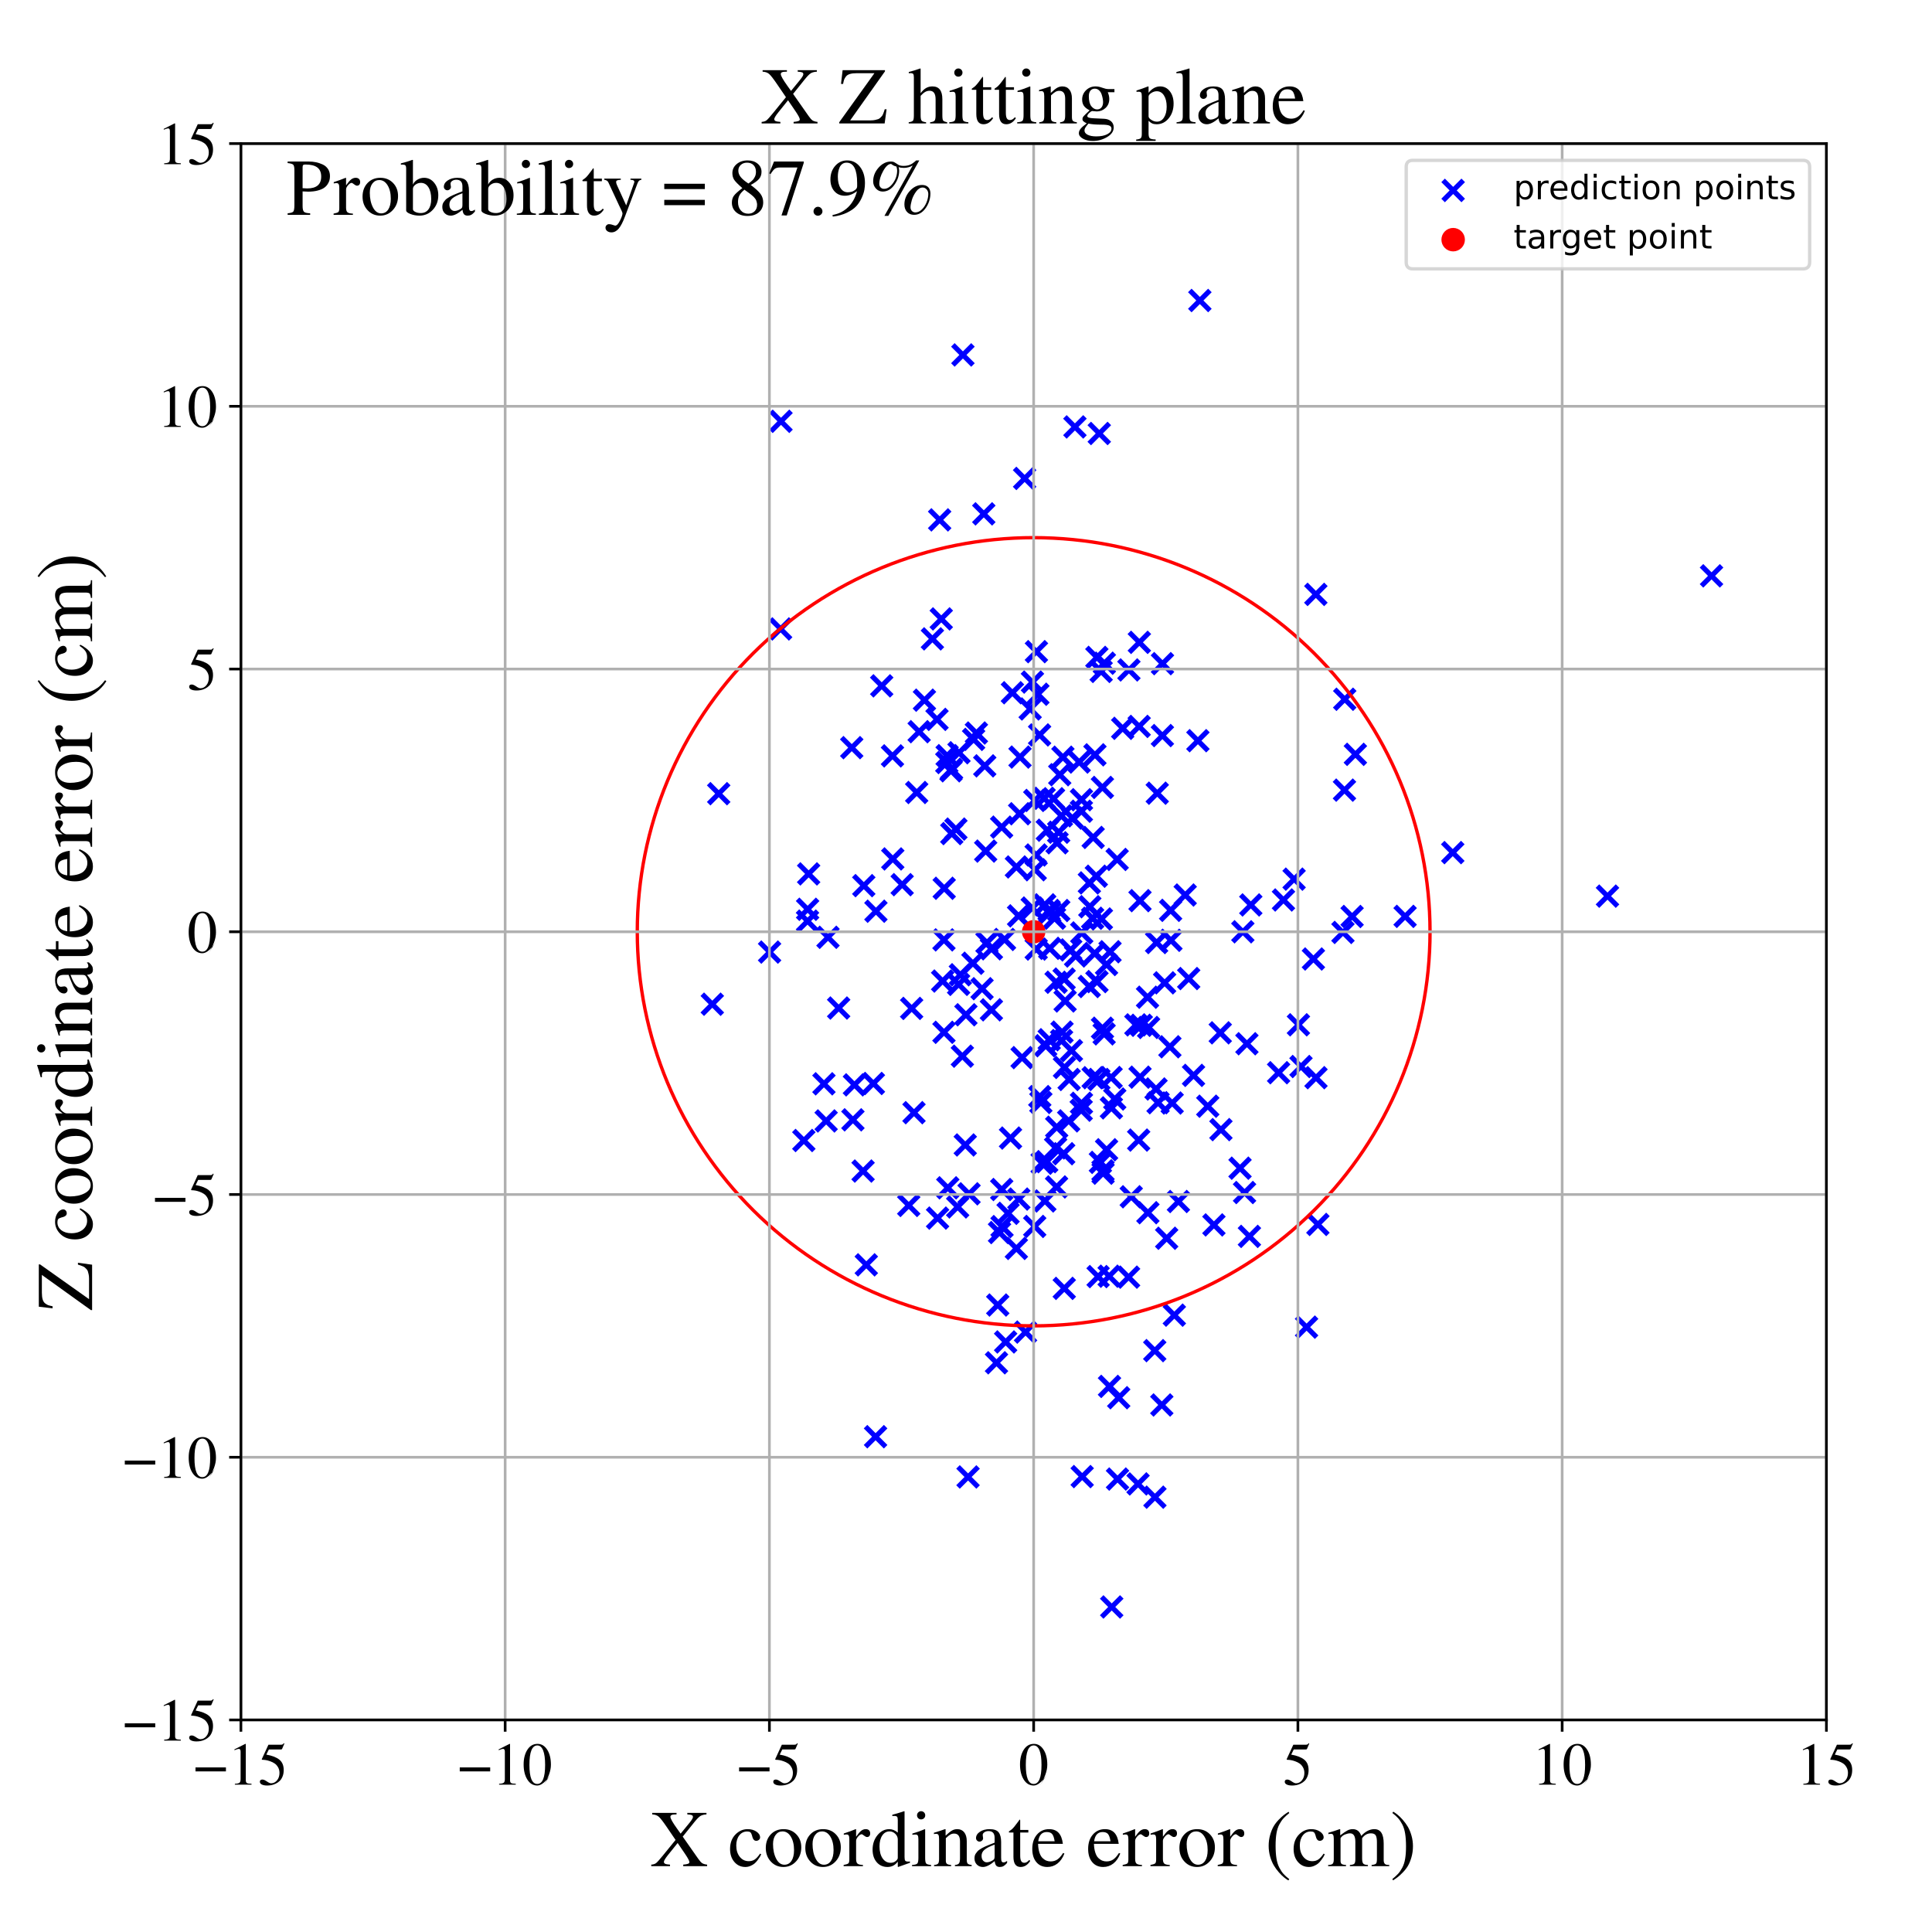 <?xml version="1.0" encoding="utf-8" standalone="no"?>
<!DOCTYPE svg PUBLIC "-//W3C//DTD SVG 1.1//EN"
  "http://www.w3.org/Graphics/SVG/1.1/DTD/svg11.dtd">
<!-- Created with matplotlib (https://matplotlib.org/) -->
<svg height="576pt" version="1.1" viewBox="0 0 576 576" width="576pt" xmlns="http://www.w3.org/2000/svg" xmlns:xlink="http://www.w3.org/1999/xlink">
 <defs>
  <style type="text/css">
*{stroke-linecap:butt;stroke-linejoin:round;}
  </style>
 </defs>
 <g id="figure_1">
  <g id="patch_1">
   <path d="M 0 576 
L 576 576 
L 576 0 
L 0 0 
z
" style="fill:#ffffff;"/>
  </g>
  <g id="axes_1">
   <g id="patch_2">
    <path d="M 71.822 512.784 
L 544.52 512.784 
L 544.52 42.802 
L 71.822 42.802 
z
" style="fill:#ffffff;"/>
   </g>
   <g id="PathCollection_1">
    <defs>
     <path d="M -3 3 
L 3 -3 
M -3 -3 
L 3 3 
" id="md501f5233f" style="stroke:#0000ff;stroke-width:1.5;"/>
    </defs>
    <g clip-path="url(#p90bb2a8306)">
     <use style="fill:#0000ff;stroke:#0000ff;stroke-width:1.5;" x="266.083" xlink:href="#md501f5233f" y="225.354"/>
     <use style="fill:#0000ff;stroke:#0000ff;stroke-width:1.5;" x="268.973" xlink:href="#md501f5233f" y="263.752"/>
     <use style="fill:#0000ff;stroke:#0000ff;stroke-width:1.5;" x="288.613" xlink:href="#md501f5233f" y="440.333"/>
     <use style="fill:#0000ff;stroke:#0000ff;stroke-width:1.5;" x="328.845" xlink:href="#md501f5233f" y="349.05"/>
     <use style="fill:#0000ff;stroke:#0000ff;stroke-width:1.5;" x="342.435" xlink:href="#md501f5233f" y="306.329"/>
     <use style="fill:#0000ff;stroke:#0000ff;stroke-width:1.5;" x="281.034" xlink:href="#md501f5233f" y="292.485"/>
     <use style="fill:#0000ff;stroke:#0000ff;stroke-width:1.5;" x="280.147" xlink:href="#md501f5233f" y="154.994"/>
     <use style="fill:#0000ff;stroke:#0000ff;stroke-width:1.5;" x="311.299" xlink:href="#md501f5233f" y="237.999"/>
     <use style="fill:#0000ff;stroke:#0000ff;stroke-width:1.5;" x="305.751" xlink:href="#md501f5233f" y="397.14"/>
     <use style="fill:#0000ff;stroke:#0000ff;stroke-width:1.5;" x="333.53" xlink:href="#md501f5233f" y="416.711"/>
     <use style="fill:#0000ff;stroke:#0000ff;stroke-width:1.5;" x="346.38" xlink:href="#md501f5233f" y="418.874"/>
     <use style="fill:#0000ff;stroke:#0000ff;stroke-width:1.5;" x="347.217" xlink:href="#md501f5233f" y="293.014"/>
     <use style="fill:#0000ff;stroke:#0000ff;stroke-width:1.5;" x="293.591" xlink:href="#md501f5233f" y="228.329"/>
     <use style="fill:#0000ff;stroke:#0000ff;stroke-width:1.5;" x="315.951" xlink:href="#md501f5233f" y="230.975"/>
     <use style="fill:#0000ff;stroke:#0000ff;stroke-width:1.5;" x="340.256" xlink:href="#md501f5233f" y="305.68"/>
     <use style="fill:#0000ff;stroke:#0000ff;stroke-width:1.5;" x="344.275" xlink:href="#md501f5233f" y="402.672"/>
     <use style="fill:#0000ff;stroke:#0000ff;stroke-width:1.5;" x="327.39" xlink:href="#md501f5233f" y="380.598"/>
     <use style="fill:#0000ff;stroke:#0000ff;stroke-width:1.5;" x="322.346" xlink:href="#md501f5233f" y="330.989"/>
     <use style="fill:#0000ff;stroke:#0000ff;stroke-width:1.5;" x="346.551" xlink:href="#md501f5233f" y="219.3"/>
     <use style="fill:#0000ff;stroke:#0000ff;stroke-width:1.5;" x="285.515" xlink:href="#md501f5233f" y="359.831"/>
     <use style="fill:#0000ff;stroke:#0000ff;stroke-width:1.5;" x="312.81" xlink:href="#md501f5233f" y="309.976"/>
     <use style="fill:#0000ff;stroke:#0000ff;stroke-width:1.5;" x="331.449" xlink:href="#md501f5233f" y="479.097"/>
     <use style="fill:#0000ff;stroke:#0000ff;stroke-width:1.5;" x="371.752" xlink:href="#md501f5233f" y="311.176"/>
     <use style="fill:#0000ff;stroke:#0000ff;stroke-width:1.5;" x="279.527" xlink:href="#md501f5233f" y="363.159"/>
     <use style="fill:#0000ff;stroke:#0000ff;stroke-width:1.5;" x="333.071" xlink:href="#md501f5233f" y="256.23"/>
     <use style="fill:#0000ff;stroke:#0000ff;stroke-width:1.5;" x="327.736" xlink:href="#md501f5233f" y="129.237"/>
     <use style="fill:#0000ff;stroke:#0000ff;stroke-width:1.5;" x="347.831" xlink:href="#md501f5233f" y="369.167"/>
     <use style="fill:#0000ff;stroke:#0000ff;stroke-width:1.5;" x="346.577" xlink:href="#md501f5233f" y="197.859"/>
     <use style="fill:#0000ff;stroke:#0000ff;stroke-width:1.5;" x="245.647" xlink:href="#md501f5233f" y="323.122"/>
     <use style="fill:#0000ff;stroke:#0000ff;stroke-width:1.5;" x="284.989" xlink:href="#md501f5233f" y="247.175"/>
     <use style="fill:#0000ff;stroke:#0000ff;stroke-width:1.5;" x="254.734" xlink:href="#md501f5233f" y="323.436"/>
     <use style="fill:#0000ff;stroke:#0000ff;stroke-width:1.5;" x="418.912" xlink:href="#md501f5233f" y="273.206"/>
     <use style="fill:#0000ff;stroke:#0000ff;stroke-width:1.5;" x="333.171" xlink:href="#md501f5233f" y="440.959"/>
     <use style="fill:#0000ff;stroke:#0000ff;stroke-width:1.5;" x="319.726" xlink:href="#md501f5233f" y="243.898"/>
     <use style="fill:#0000ff;stroke:#0000ff;stroke-width:1.5;" x="287.779" xlink:href="#md501f5233f" y="341.354"/>
     <use style="fill:#0000ff;stroke:#0000ff;stroke-width:1.5;" x="403.115" xlink:href="#md501f5233f" y="273.238"/>
     <use style="fill:#0000ff;stroke:#0000ff;stroke-width:1.5;" x="349.467" xlink:href="#md501f5233f" y="328.85"/>
     <use style="fill:#0000ff;stroke:#0000ff;stroke-width:1.5;" x="303.988" xlink:href="#md501f5233f" y="242.609"/>
     <use style="fill:#0000ff;stroke:#0000ff;stroke-width:1.5;" x="290.271" xlink:href="#md501f5233f" y="220.443"/>
     <use style="fill:#0000ff;stroke:#0000ff;stroke-width:1.5;" x="214.275" xlink:href="#md501f5233f" y="236.622"/>
     <use style="fill:#0000ff;stroke:#0000ff;stroke-width:1.5;" x="315.005" xlink:href="#md501f5233f" y="353.866"/>
     <use style="fill:#0000ff;stroke:#0000ff;stroke-width:1.5;" x="232.843" xlink:href="#md501f5233f" y="125.607"/>
     <use style="fill:#0000ff;stroke:#0000ff;stroke-width:1.5;" x="315.632" xlink:href="#md501f5233f" y="248.118"/>
     <use style="fill:#0000ff;stroke:#0000ff;stroke-width:1.5;" x="345.02" xlink:href="#md501f5233f" y="236.48"/>
     <use style="fill:#0000ff;stroke:#0000ff;stroke-width:1.5;" x="314.862" xlink:href="#md501f5233f" y="292.844"/>
     <use style="fill:#0000ff;stroke:#0000ff;stroke-width:1.5;" x="344.328" xlink:href="#md501f5233f" y="446.364"/>
     <use style="fill:#0000ff;stroke:#0000ff;stroke-width:1.5;" x="309.998" xlink:href="#md501f5233f" y="326.938"/>
     <use style="fill:#0000ff;stroke:#0000ff;stroke-width:1.5;" x="329.913" xlink:href="#md501f5233f" y="342.783"/>
     <use style="fill:#0000ff;stroke:#0000ff;stroke-width:1.5;" x="298.625" xlink:href="#md501f5233f" y="246.598"/>
     <use style="fill:#0000ff;stroke:#0000ff;stroke-width:1.5;" x="317.259" xlink:href="#md501f5233f" y="291.892"/>
     <use style="fill:#0000ff;stroke:#0000ff;stroke-width:1.5;" x="353.352" xlink:href="#md501f5233f" y="266.835"/>
     <use style="fill:#0000ff;stroke:#0000ff;stroke-width:1.5;" x="298.747" xlink:href="#md501f5233f" y="365.694"/>
     <use style="fill:#0000ff;stroke:#0000ff;stroke-width:1.5;" x="312.767" xlink:href="#md501f5233f" y="271.439"/>
     <use style="fill:#0000ff;stroke:#0000ff;stroke-width:1.5;" x="339.886" xlink:href="#md501f5233f" y="321.142"/>
     <use style="fill:#0000ff;stroke:#0000ff;stroke-width:1.5;" x="357.138" xlink:href="#md501f5233f" y="220.826"/>
     <use style="fill:#0000ff;stroke:#0000ff;stroke-width:1.5;" x="339.683" xlink:href="#md501f5233f" y="191.508"/>
     <use style="fill:#0000ff;stroke:#0000ff;stroke-width:1.5;" x="328.067" xlink:href="#md501f5233f" y="346.549"/>
     <use style="fill:#0000ff;stroke:#0000ff;stroke-width:1.5;" x="277.984" xlink:href="#md501f5233f" y="190.469"/>
     <use style="fill:#0000ff;stroke:#0000ff;stroke-width:1.5;" x="355.837" xlink:href="#md501f5233f" y="320.608"/>
     <use style="fill:#0000ff;stroke:#0000ff;stroke-width:1.5;" x="322.509" xlink:href="#md501f5233f" y="278.136"/>
     <use style="fill:#0000ff;stroke:#0000ff;stroke-width:1.5;" x="316.891" xlink:href="#md501f5233f" y="225.749"/>
     <use style="fill:#0000ff;stroke:#0000ff;stroke-width:1.5;" x="319.22" xlink:href="#md501f5233f" y="283.207"/>
     <use style="fill:#0000ff;stroke:#0000ff;stroke-width:1.5;" x="316.499" xlink:href="#md501f5233f" y="310.229"/>
     <use style="fill:#0000ff;stroke:#0000ff;stroke-width:1.5;" x="385.82" xlink:href="#md501f5233f" y="262.106"/>
     <use style="fill:#0000ff;stroke:#0000ff;stroke-width:1.5;" x="316.628" xlink:href="#md501f5233f" y="307.71"/>
     <use style="fill:#0000ff;stroke:#0000ff;stroke-width:1.5;" x="288.908" xlink:href="#md501f5233f" y="355.919"/>
     <use style="fill:#0000ff;stroke:#0000ff;stroke-width:1.5;" x="334.71" xlink:href="#md501f5233f" y="217.14"/>
     <use style="fill:#0000ff;stroke:#0000ff;stroke-width:1.5;" x="253.938" xlink:href="#md501f5233f" y="222.903"/>
     <use style="fill:#0000ff;stroke:#0000ff;stroke-width:1.5;" x="344.655" xlink:href="#md501f5233f" y="324.663"/>
     <use style="fill:#0000ff;stroke:#0000ff;stroke-width:1.5;" x="392.345" xlink:href="#md501f5233f" y="321.298"/>
     <use style="fill:#0000ff;stroke:#0000ff;stroke-width:1.5;" x="339.291" xlink:href="#md501f5233f" y="442.411"/>
     <use style="fill:#0000ff;stroke:#0000ff;stroke-width:1.5;" x="304.721" xlink:href="#md501f5233f" y="315.311"/>
     <use style="fill:#0000ff;stroke:#0000ff;stroke-width:1.5;" x="314.388" xlink:href="#md501f5233f" y="273.752"/>
     <use style="fill:#0000ff;stroke:#0000ff;stroke-width:1.5;" x="317.551" xlink:href="#md501f5233f" y="298.43"/>
     <use style="fill:#0000ff;stroke:#0000ff;stroke-width:1.5;" x="315.653" xlink:href="#md501f5233f" y="271.456"/>
     <use style="fill:#0000ff;stroke:#0000ff;stroke-width:1.5;" x="317.127" xlink:href="#md501f5233f" y="343.964"/>
     <use style="fill:#0000ff;stroke:#0000ff;stroke-width:1.5;" x="311.768" xlink:href="#md501f5233f" y="311.768"/>
     <use style="fill:#0000ff;stroke:#0000ff;stroke-width:1.5;" x="282.569" xlink:href="#md501f5233f" y="354.131"/>
     <use style="fill:#0000ff;stroke:#0000ff;stroke-width:1.5;" x="280.627" xlink:href="#md501f5233f" y="184.519"/>
     <use style="fill:#0000ff;stroke:#0000ff;stroke-width:1.5;" x="297.466" xlink:href="#md501f5233f" y="389.075"/>
     <use style="fill:#0000ff;stroke:#0000ff;stroke-width:1.5;" x="337.267" xlink:href="#md501f5233f" y="356.804"/>
     <use style="fill:#0000ff;stroke:#0000ff;stroke-width:1.5;" x="336.57" xlink:href="#md501f5233f" y="199.734"/>
     <use style="fill:#0000ff;stroke:#0000ff;stroke-width:1.5;" x="295.575" xlink:href="#md501f5233f" y="301.063"/>
     <use style="fill:#0000ff;stroke:#0000ff;stroke-width:1.5;" x="322.425" xlink:href="#md501f5233f" y="328.929"/>
     <use style="fill:#0000ff;stroke:#0000ff;stroke-width:1.5;" x="510.275" xlink:href="#md501f5233f" y="171.681"/>
     <use style="fill:#0000ff;stroke:#0000ff;stroke-width:1.5;" x="348.788" xlink:href="#md501f5233f" y="312.086"/>
     <use style="fill:#0000ff;stroke:#0000ff;stroke-width:1.5;" x="891.05" xlink:href="#md501f5233f" y="219.123"/>
     <use style="fill:#0000ff;stroke:#0000ff;stroke-width:1.5;" x="240.783" xlink:href="#md501f5233f" y="271.093"/>
     <use style="fill:#0000ff;stroke:#0000ff;stroke-width:1.5;" x="344.828" xlink:href="#md501f5233f" y="281.006"/>
     <use style="fill:#0000ff;stroke:#0000ff;stroke-width:1.5;" x="387.873" xlink:href="#md501f5233f" y="317.972"/>
     <use style="fill:#0000ff;stroke:#0000ff;stroke-width:1.5;" x="281.503" xlink:href="#md501f5233f" y="264.827"/>
     <use style="fill:#0000ff;stroke:#0000ff;stroke-width:1.5;" x="303.759" xlink:href="#md501f5233f" y="357.485"/>
     <use style="fill:#0000ff;stroke:#0000ff;stroke-width:1.5;" x="321.747" xlink:href="#md501f5233f" y="227.194"/>
     <use style="fill:#0000ff;stroke:#0000ff;stroke-width:1.5;" x="325.748" xlink:href="#md501f5233f" y="273.763"/>
     <use style="fill:#0000ff;stroke:#0000ff;stroke-width:1.5;" x="404.09" xlink:href="#md501f5233f" y="224.896"/>
     <use style="fill:#0000ff;stroke:#0000ff;stroke-width:1.5;" x="349.002" xlink:href="#md501f5233f" y="271.406"/>
     <use style="fill:#0000ff;stroke:#0000ff;stroke-width:1.5;" x="381.202" xlink:href="#md501f5233f" y="319.813"/>
     <use style="fill:#0000ff;stroke:#0000ff;stroke-width:1.5;" x="349.093" xlink:href="#md501f5233f" y="280.338"/>
     <use style="fill:#0000ff;stroke:#0000ff;stroke-width:1.5;" x="328.868" xlink:href="#md501f5233f" y="349.768"/>
     <use style="fill:#0000ff;stroke:#0000ff;stroke-width:1.5;" x="345.259" xlink:href="#md501f5233f" y="328.758"/>
     <use style="fill:#0000ff;stroke:#0000ff;stroke-width:1.5;" x="336.468" xlink:href="#md501f5233f" y="380.762"/>
     <use style="fill:#0000ff;stroke:#0000ff;stroke-width:1.5;" x="330.676" xlink:href="#md501f5233f" y="380.48"/>
     <use style="fill:#0000ff;stroke:#0000ff;stroke-width:1.5;" x="295.577" xlink:href="#md501f5233f" y="282.873"/>
     <use style="fill:#0000ff;stroke:#0000ff;stroke-width:1.5;" x="310.688" xlink:href="#md501f5233f" y="346.798"/>
     <use style="fill:#0000ff;stroke:#0000ff;stroke-width:1.5;" x="357.719" xlink:href="#md501f5233f" y="89.593"/>
     <use style="fill:#0000ff;stroke:#0000ff;stroke-width:1.5;" x="328.368" xlink:href="#md501f5233f" y="273.977"/>
     <use style="fill:#0000ff;stroke:#0000ff;stroke-width:1.5;" x="254.287" xlink:href="#md501f5233f" y="333.862"/>
     <use style="fill:#0000ff;stroke:#0000ff;stroke-width:1.5;" x="212.367" xlink:href="#md501f5233f" y="299.394"/>
     <use style="fill:#0000ff;stroke:#0000ff;stroke-width:1.5;" x="338.644" xlink:href="#md501f5233f" y="305.552"/>
     <use style="fill:#0000ff;stroke:#0000ff;stroke-width:1.5;" x="331.346" xlink:href="#md501f5233f" y="330.298"/>
     <use style="fill:#0000ff;stroke:#0000ff;stroke-width:1.5;" x="308.931" xlink:href="#md501f5233f" y="282.956"/>
     <use style="fill:#0000ff;stroke:#0000ff;stroke-width:1.5;" x="320.676" xlink:href="#md501f5233f" y="285.017"/>
     <use style="fill:#0000ff;stroke:#0000ff;stroke-width:1.5;" x="312.962" xlink:href="#md501f5233f" y="282.735"/>
     <use style="fill:#0000ff;stroke:#0000ff;stroke-width:1.5;" x="257.317" xlink:href="#md501f5233f" y="349.131"/>
     <use style="fill:#0000ff;stroke:#0000ff;stroke-width:1.5;" x="369.697" xlink:href="#md501f5233f" y="348.278"/>
     <use style="fill:#0000ff;stroke:#0000ff;stroke-width:1.5;" x="283.515" xlink:href="#md501f5233f" y="229.805"/>
     <use style="fill:#0000ff;stroke:#0000ff;stroke-width:1.5;" x="307.739" xlink:href="#md501f5233f" y="270.712"/>
     <use style="fill:#0000ff;stroke:#0000ff;stroke-width:1.5;" x="310.322" xlink:href="#md501f5233f" y="328.684"/>
     <use style="fill:#0000ff;stroke:#0000ff;stroke-width:1.5;" x="389.539" xlink:href="#md501f5233f" y="395.67"/>
     <use style="fill:#0000ff;stroke:#0000ff;stroke-width:1.5;" x="305.478" xlink:href="#md501f5233f" y="142.637"/>
     <use style="fill:#0000ff;stroke:#0000ff;stroke-width:1.5;" x="240.751" xlink:href="#md501f5233f" y="274.616"/>
     <use style="fill:#0000ff;stroke:#0000ff;stroke-width:1.5;" x="303.027" xlink:href="#md501f5233f" y="258.473"/>
     <use style="fill:#0000ff;stroke:#0000ff;stroke-width:1.5;" x="279.357" xlink:href="#md501f5233f" y="214.472"/>
     <use style="fill:#0000ff;stroke:#0000ff;stroke-width:1.5;" x="328.688" xlink:href="#md501f5233f" y="306.541"/>
     <use style="fill:#0000ff;stroke:#0000ff;stroke-width:1.5;" x="281.428" xlink:href="#md501f5233f" y="307.768"/>
     <use style="fill:#0000ff;stroke:#0000ff;stroke-width:1.5;" x="330.786" xlink:href="#md501f5233f" y="413.339"/>
     <use style="fill:#0000ff;stroke:#0000ff;stroke-width:1.5;" x="317.297" xlink:href="#md501f5233f" y="384.112"/>
     <use style="fill:#0000ff;stroke:#0000ff;stroke-width:1.5;" x="322.64" xlink:href="#md501f5233f" y="440.223"/>
     <use style="fill:#0000ff;stroke:#0000ff;stroke-width:1.5;" x="250.035" xlink:href="#md501f5233f" y="300.531"/>
     <use style="fill:#0000ff;stroke:#0000ff;stroke-width:1.5;" x="360.077" xlink:href="#md501f5233f" y="329.801"/>
     <use style="fill:#0000ff;stroke:#0000ff;stroke-width:1.5;" x="275.612" xlink:href="#md501f5233f" y="208.746"/>
     <use style="fill:#0000ff;stroke:#0000ff;stroke-width:1.5;" x="301.833" xlink:href="#md501f5233f" y="206.531"/>
     <use style="fill:#0000ff;stroke:#0000ff;stroke-width:1.5;" x="290.055" xlink:href="#md501f5233f" y="287.173"/>
     <use style="fill:#0000ff;stroke:#0000ff;stroke-width:1.5;" x="303.018" xlink:href="#md501f5233f" y="372.201"/>
     <use style="fill:#0000ff;stroke:#0000ff;stroke-width:1.5;" x="309.438" xlink:href="#md501f5233f" y="206.98"/>
     <use style="fill:#0000ff;stroke:#0000ff;stroke-width:1.5;" x="287.08" xlink:href="#md501f5233f" y="105.821"/>
     <use style="fill:#0000ff;stroke:#0000ff;stroke-width:1.5;" x="293.871" xlink:href="#md501f5233f" y="253.742"/>
     <use style="fill:#0000ff;stroke:#0000ff;stroke-width:1.5;" x="391.577" xlink:href="#md501f5233f" y="285.913"/>
     <use style="fill:#0000ff;stroke:#0000ff;stroke-width:1.5;" x="400.914" xlink:href="#md501f5233f" y="208.478"/>
     <use style="fill:#0000ff;stroke:#0000ff;stroke-width:1.5;" x="246.857" xlink:href="#md501f5233f" y="279.442"/>
     <use style="fill:#0000ff;stroke:#0000ff;stroke-width:1.5;" x="258.275" xlink:href="#md501f5233f" y="377.096"/>
     <use style="fill:#0000ff;stroke:#0000ff;stroke-width:1.5;" x="370.536" xlink:href="#md501f5233f" y="277.799"/>
     <use style="fill:#0000ff;stroke:#0000ff;stroke-width:1.5;" x="400.381" xlink:href="#md501f5233f" y="277.99"/>
     <use style="fill:#0000ff;stroke:#0000ff;stroke-width:1.5;" x="372.494" xlink:href="#md501f5233f" y="368.613"/>
     <use style="fill:#0000ff;stroke:#0000ff;stroke-width:1.5;" x="261.044" xlink:href="#md501f5233f" y="428.334"/>
     <use style="fill:#0000ff;stroke:#0000ff;stroke-width:1.5;" x="273.304" xlink:href="#md501f5233f" y="236.27"/>
     <use style="fill:#0000ff;stroke:#0000ff;stroke-width:1.5;" x="328.669" xlink:href="#md501f5233f" y="234.76"/>
     <use style="fill:#0000ff;stroke:#0000ff;stroke-width:1.5;" x="291.1" xlink:href="#md501f5233f" y="218.536"/>
     <use style="fill:#0000ff;stroke:#0000ff;stroke-width:1.5;" x="301.274" xlink:href="#md501f5233f" y="339.294"/>
     <use style="fill:#0000ff;stroke:#0000ff;stroke-width:1.5;" x="339.876" xlink:href="#md501f5233f" y="268.516"/>
     <use style="fill:#0000ff;stroke:#0000ff;stroke-width:1.5;" x="285.913" xlink:href="#md501f5233f" y="224.419"/>
     <use style="fill:#0000ff;stroke:#0000ff;stroke-width:1.5;" x="270.927" xlink:href="#md501f5233f" y="359.384"/>
     <use style="fill:#0000ff;stroke:#0000ff;stroke-width:1.5;" x="308.644" xlink:href="#md501f5233f" y="259.306"/>
     <use style="fill:#0000ff;stroke:#0000ff;stroke-width:1.5;" x="239.652" xlink:href="#md501f5233f" y="340.026"/>
     <use style="fill:#0000ff;stroke:#0000ff;stroke-width:1.5;" x="324.777" xlink:href="#md501f5233f" y="263.226"/>
     <use style="fill:#0000ff;stroke:#0000ff;stroke-width:1.5;" x="387.108" xlink:href="#md501f5233f" y="305.529"/>
     <use style="fill:#0000ff;stroke:#0000ff;stroke-width:1.5;" x="325.914" xlink:href="#md501f5233f" y="249.672"/>
     <use style="fill:#0000ff;stroke:#0000ff;stroke-width:1.5;" x="327.617" xlink:href="#md501f5233f" y="321.821"/>
     <use style="fill:#0000ff;stroke:#0000ff;stroke-width:1.5;" x="392.913" xlink:href="#md501f5233f" y="365.049"/>
     <use style="fill:#0000ff;stroke:#0000ff;stroke-width:1.5;" x="294.25" xlink:href="#md501f5233f" y="281.044"/>
     <use style="fill:#0000ff;stroke:#0000ff;stroke-width:1.5;" x="392.302" xlink:href="#md501f5233f" y="177.21"/>
     <use style="fill:#0000ff;stroke:#0000ff;stroke-width:1.5;" x="282.27" xlink:href="#md501f5233f" y="227.34"/>
     <use style="fill:#0000ff;stroke:#0000ff;stroke-width:1.5;" x="317.357" xlink:href="#md501f5233f" y="318.249"/>
     <use style="fill:#0000ff;stroke:#0000ff;stroke-width:1.5;" x="318.75" xlink:href="#md501f5233f" y="321.83"/>
     <use style="fill:#0000ff;stroke:#0000ff;stroke-width:1.5;" x="322.431" xlink:href="#md501f5233f" y="238.422"/>
     <use style="fill:#0000ff;stroke:#0000ff;stroke-width:1.5;" x="312.067" xlink:href="#md501f5233f" y="346.335"/>
     <use style="fill:#0000ff;stroke:#0000ff;stroke-width:1.5;" x="479.252" xlink:href="#md501f5233f" y="267.169"/>
     <use style="fill:#0000ff;stroke:#0000ff;stroke-width:1.5;" x="298.649" xlink:href="#md501f5233f" y="354.636"/>
     <use style="fill:#0000ff;stroke:#0000ff;stroke-width:1.5;" x="339.478" xlink:href="#md501f5233f" y="339.9"/>
     <use style="fill:#0000ff;stroke:#0000ff;stroke-width:1.5;" x="331.265" xlink:href="#md501f5233f" y="321.239"/>
     <use style="fill:#0000ff;stroke:#0000ff;stroke-width:1.5;" x="342.23" xlink:href="#md501f5233f" y="361.551"/>
     <use style="fill:#0000ff;stroke:#0000ff;stroke-width:1.5;" x="246.305" xlink:href="#md501f5233f" y="334.191"/>
     <use style="fill:#0000ff;stroke:#0000ff;stroke-width:1.5;" x="330.943" xlink:href="#md501f5233f" y="283.751"/>
     <use style="fill:#0000ff;stroke:#0000ff;stroke-width:1.5;" x="271.797" xlink:href="#md501f5233f" y="300.641"/>
     <use style="fill:#0000ff;stroke:#0000ff;stroke-width:1.5;" x="308.506" xlink:href="#md501f5233f" y="238.64"/>
     <use style="fill:#0000ff;stroke:#0000ff;stroke-width:1.5;" x="274.032" xlink:href="#md501f5233f" y="218.143"/>
     <use style="fill:#0000ff;stroke:#0000ff;stroke-width:1.5;" x="361.915" xlink:href="#md501f5233f" y="365.193"/>
     <use style="fill:#0000ff;stroke:#0000ff;stroke-width:1.5;" x="314.097" xlink:href="#md501f5233f" y="238.126"/>
     <use style="fill:#0000ff;stroke:#0000ff;stroke-width:1.5;" x="300.543" xlink:href="#md501f5233f" y="361.736"/>
     <use style="fill:#0000ff;stroke:#0000ff;stroke-width:1.5;" x="293.303" xlink:href="#md501f5233f" y="153.199"/>
     <use style="fill:#0000ff;stroke:#0000ff;stroke-width:1.5;" x="327.045" xlink:href="#md501f5233f" y="292.646"/>
     <use style="fill:#0000ff;stroke:#0000ff;stroke-width:1.5;" x="287.974" xlink:href="#md501f5233f" y="302.54"/>
     <use style="fill:#0000ff;stroke:#0000ff;stroke-width:1.5;" x="297.994" xlink:href="#md501f5233f" y="367.47"/>
     <use style="fill:#0000ff;stroke:#0000ff;stroke-width:1.5;" x="307.807" xlink:href="#md501f5233f" y="203.348"/>
     <use style="fill:#0000ff;stroke:#0000ff;stroke-width:1.5;" x="364.004" xlink:href="#md501f5233f" y="336.78"/>
     <use style="fill:#0000ff;stroke:#0000ff;stroke-width:1.5;" x="308.915" xlink:href="#md501f5233f" y="254.904"/>
     <use style="fill:#0000ff;stroke:#0000ff;stroke-width:1.5;" x="342.122" xlink:href="#md501f5233f" y="297.306"/>
     <use style="fill:#0000ff;stroke:#0000ff;stroke-width:1.5;" x="324.756" xlink:href="#md501f5233f" y="294.117"/>
     <use style="fill:#0000ff;stroke:#0000ff;stroke-width:1.5;" x="433.118" xlink:href="#md501f5233f" y="254.194"/>
     <use style="fill:#0000ff;stroke:#0000ff;stroke-width:1.5;" x="318.613" xlink:href="#md501f5233f" y="334.169"/>
     <use style="fill:#0000ff;stroke:#0000ff;stroke-width:1.5;" x="316.449" xlink:href="#md501f5233f" y="243.225"/>
     <use style="fill:#0000ff;stroke:#0000ff;stroke-width:1.5;" x="229.444" xlink:href="#md501f5233f" y="283.85"/>
     <use style="fill:#0000ff;stroke:#0000ff;stroke-width:1.5;" x="351.333" xlink:href="#md501f5233f" y="358.209"/>
     <use style="fill:#0000ff;stroke:#0000ff;stroke-width:1.5;" x="241.087" xlink:href="#md501f5233f" y="260.537"/>
     <use style="fill:#0000ff;stroke:#0000ff;stroke-width:1.5;" x="320.475" xlink:href="#md501f5233f" y="127.283"/>
     <use style="fill:#0000ff;stroke:#0000ff;stroke-width:1.5;" x="266.17" xlink:href="#md501f5233f" y="256.077"/>
     <use style="fill:#0000ff;stroke:#0000ff;stroke-width:1.5;" x="382.652" xlink:href="#md501f5233f" y="268.315"/>
     <use style="fill:#0000ff;stroke:#0000ff;stroke-width:1.5;" x="308.999" xlink:href="#md501f5233f" y="194.283"/>
     <use style="fill:#0000ff;stroke:#0000ff;stroke-width:1.5;" x="283.705" xlink:href="#md501f5233f" y="229.348"/>
     <use style="fill:#0000ff;stroke:#0000ff;stroke-width:1.5;" x="285.798" xlink:href="#md501f5233f" y="293.475"/>
     <use style="fill:#0000ff;stroke:#0000ff;stroke-width:1.5;" x="297.095" xlink:href="#md501f5233f" y="406.295"/>
     <use style="fill:#0000ff;stroke:#0000ff;stroke-width:1.5;" x="308.491" xlink:href="#md501f5233f" y="365.646"/>
     <use style="fill:#0000ff;stroke:#0000ff;stroke-width:1.5;" x="326.859" xlink:href="#md501f5233f" y="261.232"/>
     <use style="fill:#0000ff;stroke:#0000ff;stroke-width:1.5;" x="350.111" xlink:href="#md501f5233f" y="392.095"/>
     <use style="fill:#0000ff;stroke:#0000ff;stroke-width:1.5;" x="303.674" xlink:href="#md501f5233f" y="273.05"/>
     <use style="fill:#0000ff;stroke:#0000ff;stroke-width:1.5;" x="299.485" xlink:href="#md501f5233f" y="280.087"/>
     <use style="fill:#0000ff;stroke:#0000ff;stroke-width:1.5;" x="257.527" xlink:href="#md501f5233f" y="264.043"/>
     <use style="fill:#0000ff;stroke:#0000ff;stroke-width:1.5;" x="326.351" xlink:href="#md501f5233f" y="284.265"/>
     <use style="fill:#0000ff;stroke:#0000ff;stroke-width:1.5;" x="315.147" xlink:href="#md501f5233f" y="251.267"/>
     <use style="fill:#0000ff;stroke:#0000ff;stroke-width:1.5;" x="332.351" xlink:href="#md501f5233f" y="327.651"/>
     <use style="fill:#0000ff;stroke:#0000ff;stroke-width:1.5;" x="304.102" xlink:href="#md501f5233f" y="225.711"/>
     <use style="fill:#0000ff;stroke:#0000ff;stroke-width:1.5;" x="315.042" xlink:href="#md501f5233f" y="336.058"/>
     <use style="fill:#0000ff;stroke:#0000ff;stroke-width:1.5;" x="262.872" xlink:href="#md501f5233f" y="204.479"/>
     <use style="fill:#0000ff;stroke:#0000ff;stroke-width:1.5;" x="322.398" xlink:href="#md501f5233f" y="241.855"/>
     <use style="fill:#0000ff;stroke:#0000ff;stroke-width:1.5;" x="327.015" xlink:href="#md501f5233f" y="195.992"/>
     <use style="fill:#0000ff;stroke:#0000ff;stroke-width:1.5;" x="324.912" xlink:href="#md501f5233f" y="270.325"/>
     <use style="fill:#0000ff;stroke:#0000ff;stroke-width:1.5;" x="283.759" xlink:href="#md501f5233f" y="248.522"/>
     <use style="fill:#0000ff;stroke:#0000ff;stroke-width:1.5;" x="339.628" xlink:href="#md501f5233f" y="216.57"/>
     <use style="fill:#0000ff;stroke:#0000ff;stroke-width:1.5;" x="325.901" xlink:href="#md501f5233f" y="321.306"/>
     <use style="fill:#0000ff;stroke:#0000ff;stroke-width:1.5;" x="272.496" xlink:href="#md501f5233f" y="331.728"/>
     <use style="fill:#0000ff;stroke:#0000ff;stroke-width:1.5;" x="286.915" xlink:href="#md501f5233f" y="314.887"/>
     <use style="fill:#0000ff;stroke:#0000ff;stroke-width:1.5;" x="329.25" xlink:href="#md501f5233f" y="197.724"/>
     <use style="fill:#0000ff;stroke:#0000ff;stroke-width:1.5;" x="286.317" xlink:href="#md501f5233f" y="290.611"/>
     <use style="fill:#0000ff;stroke:#0000ff;stroke-width:1.5;" x="319.436" xlink:href="#md501f5233f" y="313.226"/>
     <use style="fill:#0000ff;stroke:#0000ff;stroke-width:1.5;" x="232.73" xlink:href="#md501f5233f" y="187.507"/>
     <use style="fill:#0000ff;stroke:#0000ff;stroke-width:1.5;" x="281.427" xlink:href="#md501f5233f" y="280.214"/>
     <use style="fill:#0000ff;stroke:#0000ff;stroke-width:1.5;" x="292.786" xlink:href="#md501f5233f" y="294.768"/>
     <use style="fill:#0000ff;stroke:#0000ff;stroke-width:1.5;" x="307.13" xlink:href="#md501f5233f" y="211.366"/>
     <use style="fill:#0000ff;stroke:#0000ff;stroke-width:1.5;" x="400.84" xlink:href="#md501f5233f" y="235.567"/>
     <use style="fill:#0000ff;stroke:#0000ff;stroke-width:1.5;" x="282.374" xlink:href="#md501f5233f" y="225.287"/>
     <use style="fill:#0000ff;stroke:#0000ff;stroke-width:1.5;" x="261.146" xlink:href="#md501f5233f" y="271.665"/>
     <use style="fill:#0000ff;stroke:#0000ff;stroke-width:1.5;" x="312.983" xlink:href="#md501f5233f" y="272.023"/>
     <use style="fill:#0000ff;stroke:#0000ff;stroke-width:1.5;" x="326.442" xlink:href="#md501f5233f" y="225.041"/>
     <use style="fill:#0000ff;stroke:#0000ff;stroke-width:1.5;" x="311.513" xlink:href="#md501f5233f" y="358.05"/>
     <use style="fill:#0000ff;stroke:#0000ff;stroke-width:1.5;" x="312.24" xlink:href="#md501f5233f" y="247.518"/>
     <use style="fill:#0000ff;stroke:#0000ff;stroke-width:1.5;" x="299.82" xlink:href="#md501f5233f" y="400.083"/>
     <use style="fill:#0000ff;stroke:#0000ff;stroke-width:1.5;" x="309.942" xlink:href="#md501f5233f" y="219.104"/>
     <use style="fill:#0000ff;stroke:#0000ff;stroke-width:1.5;" x="372.912" xlink:href="#md501f5233f" y="269.794"/>
     <use style="fill:#0000ff;stroke:#0000ff;stroke-width:1.5;" x="328.295" xlink:href="#md501f5233f" y="200.178"/>
     <use style="fill:#0000ff;stroke:#0000ff;stroke-width:1.5;" x="260.387" xlink:href="#md501f5233f" y="323.023"/>
     <use style="fill:#0000ff;stroke:#0000ff;stroke-width:1.5;" x="329.184" xlink:href="#md501f5233f" y="308.234"/>
     <use style="fill:#0000ff;stroke:#0000ff;stroke-width:1.5;" x="329.902" xlink:href="#md501f5233f" y="287.56"/>
     <use style="fill:#0000ff;stroke:#0000ff;stroke-width:1.5;" x="354.397" xlink:href="#md501f5233f" y="291.742"/>
     <use style="fill:#0000ff;stroke:#0000ff;stroke-width:1.5;" x="363.806" xlink:href="#md501f5233f" y="307.923"/>
     <use style="fill:#0000ff;stroke:#0000ff;stroke-width:1.5;" x="311.471" xlink:href="#md501f5233f" y="269.759"/>
     <use style="fill:#0000ff;stroke:#0000ff;stroke-width:1.5;" x="371.046" xlink:href="#md501f5233f" y="355.534"/>
     <use style="fill:#0000ff;stroke:#0000ff;stroke-width:1.5;" x="314.723" xlink:href="#md501f5233f" y="342.236"/>
    </g>
   </g>
   <g id="PathCollection_2">
    <defs>
     <path d="M 0 3 
C 0.796 3 1.559 2.684 2.121 2.121 
C 2.684 1.559 3 0.796 3 0 
C 3 -0.796 2.684 -1.559 2.121 -2.121 
C 1.559 -2.684 0.796 -3 0 -3 
C -0.796 -3 -1.559 -2.684 -2.121 -2.121 
C -2.684 -1.559 -3 -0.796 -3 0 
C -3 0.796 -2.684 1.559 -2.121 2.121 
C -1.559 2.684 -0.796 3 0 3 
z
" id="m311e2e22ff" style="stroke:#ff0000;"/>
    </defs>
    <g clip-path="url(#p90bb2a8306)">
     <use style="fill:#ff0000;stroke:#ff0000;" x="308.171" xlink:href="#m311e2e22ff" y="277.793"/>
    </g>
   </g>
   <g id="patch_3">
    <path clip-path="url(#p90bb2a8306)" d="M 308.171 395.288 
C 339.511 395.288 369.572 382.908 391.733 360.875 
C 413.894 338.841 426.346 308.953 426.346 277.793 
C 426.346 246.633 413.894 216.745 391.733 194.711 
C 369.572 172.677 339.511 160.297 308.171 160.297 
C 276.831 160.297 246.77 172.677 224.609 194.711 
C 202.448 216.745 189.997 246.633 189.997 277.793 
C 189.997 308.953 202.448 338.841 224.609 360.875 
C 246.77 382.908 276.831 395.288 308.171 395.288 
z
" style="fill:none;stroke:#ff0000;stroke-linejoin:miter;"/>
   </g>
   <g id="matplotlib.axis_1">
    <g id="xtick_1">
     <g id="line2d_1">
      <path clip-path="url(#p90bb2a8306)" d="M 71.822 512.784 
L 71.822 42.802 
" style="fill:none;stroke:#b0b0b0;stroke-linecap:square;stroke-width:0.8;"/>
     </g>
     <g id="line2d_2">
      <defs>
       <path d="M 0 0 
L 0 3.5 
" id="m452cef59a3" style="stroke:#000000;stroke-width:0.8;"/>
      </defs>
      <g>
       <use style="stroke:#000000;stroke-width:0.8;" x="71.822" xlink:href="#m452cef59a3" y="512.784"/>
      </g>
     </g>
     <g id="text_1">
      <!-- −15 -->
      <defs>
       <path d="M 3 22 
L 3 28.594 
L 53.406 28.594 
L 53.406 22 
z
" id="FreeSerif-8722"/>
       <path d="M 18.297 59.297 
Q 16.5 59.297 11.094 57.094 
L 11.094 58.5 
L 29.094 67.594 
L 29.906 67.406 
L 29.906 7.406 
Q 29.906 3.797 31.703 2.688 
Q 33.5 1.594 39.406 1.5 
L 39.406 0 
L 11.797 0 
L 11.797 1.5 
Q 17.406 1.703 19.344 3.141 
Q 21.297 4.594 21.297 9.297 
L 21.297 54.594 
Q 21.297 59.297 18.297 59.297 
z
" id="FreeSerif-49"/>
       <path d="M 35.703 19.406 
Q 35.703 24.703 33.344 28.797 
Q 31 32.906 27.641 35.156 
Q 24.297 37.406 20.141 38.844 
Q 16 40.297 12.953 40.75 
Q 9.906 41.203 7.594 41.203 
Q 6.406 41.203 6.406 42 
Q 6.406 42.297 6.5 42.5 
L 17.406 66.203 
L 38.297 66.203 
Q 39.906 66.203 40.844 66.703 
Q 41.797 67.203 42.906 68.797 
L 43.797 68.094 
L 40 59.203 
Q 39.594 58.297 37.703 58.297 
L 18.094 58.297 
L 13.906 49.797 
Q 28.5 47.203 35.594 41.344 
Q 42.703 35.5 42.703 24.203 
Q 42.703 18.297 40.844 13.688 
Q 39 9.094 36.141 6.297 
Q 33.297 3.5 29.547 1.703 
Q 25.797 -0.094 22.344 -0.75 
Q 18.906 -1.406 15.406 -1.406 
Q 9.797 -1.406 6.5 0.25 
Q 3.203 1.906 3.203 4.797 
Q 3.203 8.5 7.5 8.5 
Q 10.297 8.5 14.75 5.391 
Q 19.203 2.297 21.797 2.297 
Q 27.703 2.297 31.703 7.25 
Q 35.703 12.203 35.703 19.406 
z
" id="FreeSerif-53"/>
      </defs>
      <g transform="translate(57.746 532.077)scale(0.18 -0.18)">
       <use xlink:href="#FreeSerif-8722"/>
       <use x="56.4" xlink:href="#FreeSerif-49"/>
       <use x="106.4" xlink:href="#FreeSerif-53"/>
      </g>
     </g>
    </g>
    <g id="xtick_2">
     <g id="line2d_3">
      <path clip-path="url(#p90bb2a8306)" d="M 150.605 512.784 
L 150.605 42.802 
" style="fill:none;stroke:#b0b0b0;stroke-linecap:square;stroke-width:0.8;"/>
     </g>
     <g id="line2d_4">
      <g>
       <use style="stroke:#000000;stroke-width:0.8;" x="150.605" xlink:href="#m452cef59a3" y="512.784"/>
      </g>
     </g>
     <g id="text_2">
      <!-- −10 -->
      <defs>
       <path d="M 47.594 17.797 
Q 35.203 -1.406 25 -1.406 
Q 14.797 -1.406 8.594 8.391 
Q 2.406 18.203 2.406 33.594 
Q 2.406 48.094 8.594 57.844 
Q 14.797 67.594 25.406 67.594 
Q 35.203 67.594 41.391 58 
Q 47.594 48.406 47.594 33 
Q 47.594 17.797 35.203 -1.406 
z
M 25.094 65 
Q 12 65 12 32.703 
Q 12 1.203 25 1.203 
Q 38 1.203 38 32.797 
Q 38 48.5 34.703 56.75 
Q 31.406 65 25.094 65 
z
" id="FreeSerif-48"/>
      </defs>
      <g transform="translate(136.529 532.077)scale(0.18 -0.18)">
       <use xlink:href="#FreeSerif-8722"/>
       <use x="56.4" xlink:href="#FreeSerif-49"/>
       <use x="106.4" xlink:href="#FreeSerif-48"/>
      </g>
     </g>
    </g>
    <g id="xtick_3">
     <g id="line2d_5">
      <path clip-path="url(#p90bb2a8306)" d="M 229.388 512.784 
L 229.388 42.802 
" style="fill:none;stroke:#b0b0b0;stroke-linecap:square;stroke-width:0.8;"/>
     </g>
     <g id="line2d_6">
      <g>
       <use style="stroke:#000000;stroke-width:0.8;" x="229.388" xlink:href="#m452cef59a3" y="512.784"/>
      </g>
     </g>
     <g id="text_3">
      <!-- −5 -->
      <g transform="translate(219.812 532.077)scale(0.18 -0.18)">
       <use xlink:href="#FreeSerif-8722"/>
       <use x="56.4" xlink:href="#FreeSerif-53"/>
      </g>
     </g>
    </g>
    <g id="xtick_4">
     <g id="line2d_7">
      <path clip-path="url(#p90bb2a8306)" d="M 308.171 512.784 
L 308.171 42.802 
" style="fill:none;stroke:#b0b0b0;stroke-linecap:square;stroke-width:0.8;"/>
     </g>
     <g id="line2d_8">
      <g>
       <use style="stroke:#000000;stroke-width:0.8;" x="308.171" xlink:href="#m452cef59a3" y="512.784"/>
      </g>
     </g>
     <g id="text_4">
      <!-- 0 -->
      <g transform="translate(303.671 532.077)scale(0.18 -0.18)">
       <use xlink:href="#FreeSerif-48"/>
      </g>
     </g>
    </g>
    <g id="xtick_5">
     <g id="line2d_9">
      <path clip-path="url(#p90bb2a8306)" d="M 386.954 512.784 
L 386.954 42.802 
" style="fill:none;stroke:#b0b0b0;stroke-linecap:square;stroke-width:0.8;"/>
     </g>
     <g id="line2d_10">
      <g>
       <use style="stroke:#000000;stroke-width:0.8;" x="386.954" xlink:href="#m452cef59a3" y="512.784"/>
      </g>
     </g>
     <g id="text_5">
      <!-- 5 -->
      <g transform="translate(382.454 532.077)scale(0.18 -0.18)">
       <use xlink:href="#FreeSerif-53"/>
      </g>
     </g>
    </g>
    <g id="xtick_6">
     <g id="line2d_11">
      <path clip-path="url(#p90bb2a8306)" d="M 465.737 512.784 
L 465.737 42.802 
" style="fill:none;stroke:#b0b0b0;stroke-linecap:square;stroke-width:0.8;"/>
     </g>
     <g id="line2d_12">
      <g>
       <use style="stroke:#000000;stroke-width:0.8;" x="465.737" xlink:href="#m452cef59a3" y="512.784"/>
      </g>
     </g>
     <g id="text_6">
      <!-- 10 -->
      <g transform="translate(456.737 532.077)scale(0.18 -0.18)">
       <use xlink:href="#FreeSerif-49"/>
       <use x="50" xlink:href="#FreeSerif-48"/>
      </g>
     </g>
    </g>
    <g id="xtick_7">
     <g id="line2d_13">
      <path clip-path="url(#p90bb2a8306)" d="M 544.52 512.784 
L 544.52 42.802 
" style="fill:none;stroke:#b0b0b0;stroke-linecap:square;stroke-width:0.8;"/>
     </g>
     <g id="line2d_14">
      <g>
       <use style="stroke:#000000;stroke-width:0.8;" x="544.52" xlink:href="#m452cef59a3" y="512.784"/>
      </g>
     </g>
     <g id="text_7">
      <!-- 15 -->
      <g transform="translate(535.52 532.077)scale(0.18 -0.18)">
       <use xlink:href="#FreeSerif-49"/>
       <use x="50" xlink:href="#FreeSerif-53"/>
      </g>
     </g>
    </g>
    <g id="text_8">
     <!-- X coordinate error (cm) -->
     <defs>
      <path d="M 69.594 66.203 
L 69.594 64.297 
Q 64.703 64 62.047 62.344 
Q 59.406 60.703 54.703 54.906 
L 40.094 36.703 
L 59.297 9.297 
Q 62.297 5 64.297 3.703 
Q 66.297 2.406 70.406 1.906 
L 70.406 0 
L 40.703 0 
L 40.703 1.906 
Q 44.797 2.297 46.594 2.938 
Q 48.406 3.594 48.406 5 
Q 48.406 7.203 43.297 14.797 
L 33.797 28.797 
L 21.906 14 
Q 16.703 7.5 16.703 5.406 
Q 16.703 3.703 18.297 2.953 
Q 19.906 2.203 24.297 1.906 
L 24.297 0 
L 1 0 
L 1 1.906 
Q 4.906 2.203 7 3.797 
Q 9.094 5.406 15.5 13.297 
L 31.203 32.594 
L 20.297 48.594 
Q 13.297 58.906 10.25 61.5 
Q 7.203 64.094 2.203 64.297 
L 2.203 66.203 
L 32.406 66.203 
L 32.406 64.297 
L 29.594 64.203 
Q 24.797 64.094 24.797 61.297 
Q 24.797 58.094 33.297 46.297 
L 37.5 40.406 
L 48.797 54.203 
Q 52.797 59.203 52.797 61.094 
Q 52.797 62.797 51.344 63.438 
Q 49.906 64.094 45.797 64.297 
L 45.797 66.203 
z
" id="FreeSerif-88"/>
      <path id="FreeSerif-32"/>
      <path d="M 2.5 21.297 
Q 2.5 32.406 9.047 39.203 
Q 15.594 46 24.406 46 
Q 30.703 46 35.25 42.953 
Q 39.797 39.906 39.797 35.703 
Q 39.797 34 38.391 32.75 
Q 37 31.5 35 31.5 
Q 31.594 31.5 30.297 36.094 
L 29.703 38.297 
Q 28.906 41.094 27.703 42.094 
Q 26.5 43.094 23.797 43.094 
Q 17.703 43.094 13.953 38.25 
Q 10.203 33.406 10.203 25.703 
Q 10.203 17.094 14.547 11.641 
Q 18.906 6.203 25.703 6.203 
Q 30 6.203 33.094 8.25 
Q 36.203 10.297 39.797 15.594 
L 41.203 14.703 
Q 40.203 12.703 39.453 11.391 
Q 38.703 10.094 36.75 7.5 
Q 34.797 4.906 32.891 3.297 
Q 31 1.703 27.891 0.344 
Q 24.797 -1 21.5 -1 
Q 13.203 -1 7.844 5.25 
Q 2.5 11.5 2.5 21.297 
z
" id="FreeSerif-99"/>
      <path d="M 24.594 46 
Q 34.203 46 40.391 39.594 
Q 46.594 33.203 46.594 23.406 
Q 46.594 13 40.188 6 
Q 33.797 -1 24.391 -1 
Q 15 -1 8.75 5.75 
Q 2.5 12.5 2.5 22.594 
Q 2.5 32.906 8.641 39.453 
Q 14.797 46 24.594 46 
z
M 11.5 27.5 
Q 11.5 16.797 15.391 9.297 
Q 19.297 1.797 25.594 1.797 
Q 31.203 1.797 34.391 6.594 
Q 37.594 11.406 37.594 19.906 
Q 37.594 30.203 33.594 36.703 
Q 29.594 43.203 23.297 43.203 
Q 18 43.203 14.75 38.891 
Q 11.5 34.594 11.5 27.5 
z
" id="FreeSerif-111"/>
      <path d="M 30.094 36.203 
Q 28.594 36.203 26.391 37.953 
Q 24.203 39.703 23.5 39.703 
Q 21.5 39.703 19 36.797 
Q 16.5 33.906 16.5 31.5 
L 16.5 9 
Q 16.5 4.703 18.203 3.203 
Q 19.906 1.703 25 1.5 
L 25 0 
L 1 0 
L 1 1.5 
Q 5.797 2.406 6.938 3.5 
Q 8.094 4.594 8.094 8.406 
L 8.094 33.406 
Q 8.094 36.703 7.344 38.047 
Q 6.594 39.406 4.703 39.406 
Q 3.094 39.406 1.203 39 
L 1.203 40.594 
Q 9.203 43.203 16 46 
L 16.5 45.797 
L 16.5 36.594 
Q 20.203 41.906 22.797 43.953 
Q 25.406 46 28.5 46 
Q 31.094 46 32.547 44.594 
Q 34 43.203 34 40.703 
Q 34 38.594 32.953 37.391 
Q 31.906 36.203 30.094 36.203 
z
" id="FreeSerif-114"/>
      <path d="M 34.203 -1 
L 33.797 -0.703 
L 33.797 5.703 
Q 29 -1 21 -1 
Q 12.703 -1 7.594 4.953 
Q 2.5 10.906 2.5 20.5 
Q 2.5 31.094 8.594 38.547 
Q 14.703 46 23.297 46 
Q 28.703 46 33.797 41.703 
L 33.797 57.297 
Q 33.797 60.406 32.891 61.406 
Q 32 62.406 29.203 62.406 
Q 27.797 62.406 27 62.297 
L 27 63.906 
Q 36.094 66.297 41.703 68.297 
L 42.203 68.094 
L 42.203 11.406 
Q 42.203 7.906 43.047 6.797 
Q 43.906 5.703 46.594 5.703 
Q 47.094 5.703 48.906 5.797 
L 48.906 4.203 
z
M 24.906 4.203 
Q 28.703 4.203 31.25 6.344 
Q 33.797 8.5 33.797 10.203 
L 33.797 33.203 
Q 33.797 37.203 30.688 40.203 
Q 27.594 43.203 23.594 43.203 
Q 17.906 43.203 14.5 38.094 
Q 11.094 33 11.094 24.5 
Q 11.094 15.297 14.891 9.75 
Q 18.703 4.203 24.906 4.203 
z
" id="FreeSerif-100"/>
      <path d="M 6.203 39.297 
Q 4 39.297 2 39 
L 2 40.5 
Q 9 42.5 17.5 46 
L 17.906 45.703 
L 17.906 10.203 
Q 17.906 4.797 19.156 3.344 
Q 20.406 1.906 25.297 1.5 
L 25.297 0 
L 1.594 0 
L 1.594 1.5 
Q 6.797 1.797 8.141 3.297 
Q 9.5 4.797 9.5 10.203 
L 9.5 33.406 
Q 9.5 36.703 8.75 38 
Q 8 39.297 6.203 39.297 
z
M 12.797 68.297 
Q 15 68.297 16.5 66.797 
Q 18 65.297 18 63.203 
Q 18 61 16.5 59.547 
Q 15 58.094 12.797 58.094 
Q 10.703 58.094 9.25 59.594 
Q 7.797 61.094 7.797 63.188 
Q 7.797 65.297 9.297 66.797 
Q 10.797 68.297 12.797 68.297 
z
" id="FreeSerif-105"/>
      <path d="M 1 39.797 
L 1 41.5 
Q 8.406 43.703 14.797 46 
L 15.5 45.797 
L 15.5 37.906 
Q 20.594 42.703 23.547 44.344 
Q 26.5 46 30 46 
Q 35.5 46 38.641 42.047 
Q 41.797 38.094 41.797 31 
L 41.797 8.094 
Q 41.797 4.406 43 3.156 
Q 44.203 1.906 47.906 1.5 
L 47.906 0 
L 27.094 0 
L 27.094 1.5 
Q 30.906 1.797 32.156 3.5 
Q 33.406 5.203 33.406 9.906 
L 33.406 30.797 
Q 33.406 40.5 26.094 40.5 
Q 23.594 40.5 21.5 39.344 
Q 19.406 38.203 15.797 34.797 
L 15.797 6.703 
Q 15.797 4 17.188 2.891 
Q 18.594 1.797 22.406 1.5 
L 22.406 0 
L 1.203 0 
L 1.203 1.5 
Q 5 1.797 6.203 3.25 
Q 7.406 4.703 7.406 9 
L 7.406 33.797 
Q 7.406 37.5 6.594 38.844 
Q 5.797 40.203 3.703 40.203 
Q 1.797 40.203 1 39.797 
z
" id="FreeSerif-110"/>
      <path d="M 2.5 9.703 
Q 2.5 11.5 2.891 13.047 
Q 3.297 14.594 4.297 15.938 
Q 5.297 17.297 6.188 18.391 
Q 7.094 19.5 8.891 20.641 
Q 10.703 21.797 11.891 22.547 
Q 13.094 23.297 15.547 24.344 
Q 18 25.406 19.297 25.953 
Q 20.594 26.5 23.391 27.594 
Q 26.203 28.703 27.5 29.203 
L 27.5 35.297 
Q 27.5 43.594 19.906 43.594 
Q 16.906 43.594 14.797 42.141 
Q 12.703 40.703 12.703 38.703 
Q 12.703 37.906 12.953 36.5 
Q 13.203 35.094 13.203 34.703 
Q 13.203 33 11.844 31.75 
Q 10.5 30.5 8.703 30.5 
Q 7 30.5 5.703 31.797 
Q 4.406 33.094 4.406 34.797 
Q 4.406 39.5 9.25 42.75 
Q 14.094 46 21.203 46 
Q 29.406 46 32.5 42.047 
Q 35.594 38.094 35.594 30 
L 35.594 10.5 
Q 35.594 7.203 36.25 5.953 
Q 36.906 4.703 38.594 4.703 
Q 40.703 4.703 43 6.594 
L 43 4 
Q 40.406 1.094 38.453 0.047 
Q 36.5 -1 34 -1 
Q 30.906 -1 29.453 0.703 
Q 28 2.406 27.594 6.297 
Q 19 -1 13 -1 
Q 8.406 -1 5.453 2 
Q 2.5 5 2.5 9.703 
z
M 27.5 12.297 
L 27.5 26.797 
Q 18.5 23.5 14.891 20.391 
Q 11.297 17.297 11.297 12.906 
Q 11.297 8.797 13.297 6.797 
Q 15.297 4.797 17.594 4.797 
Q 21 4.797 24.906 7.094 
Q 26.5 8 27 9 
Q 27.5 10 27.5 12.297 
z
" id="FreeSerif-97"/>
      <path d="M 25.906 45 
L 25.906 41.797 
L 15.797 41.797 
L 15.797 13.203 
Q 15.797 8.5 17 6.344 
Q 18.203 4.203 21 4.203 
Q 24.094 4.203 27 7.703 
L 28.297 6.594 
Q 23.5 -1 16.297 -1 
Q 7.406 -1 7.406 11.703 
L 7.406 41.797 
L 2.094 41.797 
Q 1.703 42.094 1.703 42.5 
Q 1.703 43 2 43.297 
Q 2.297 43.594 3.141 44.141 
Q 4 44.703 5.203 45.641 
Q 6.406 46.594 8.5 49.094 
Q 10.594 51.594 13.094 55.094 
Q 14.703 57.406 15.094 57.906 
Q 15.797 57.906 15.797 56.594 
L 15.797 45 
z
" id="FreeSerif-116"/>
      <path d="M 9.703 27.703 
Q 9.906 21.406 11.406 16.844 
Q 12.906 12.297 15.297 10.047 
Q 17.703 7.797 20.141 6.844 
Q 22.594 5.906 25.297 5.906 
Q 30.094 5.906 33.641 8.297 
Q 37.203 10.703 40.797 16.406 
L 42.406 15.703 
Q 39.297 7.594 33.797 3.297 
Q 28.297 -1 21.203 -1 
Q 12.594 -1 7.547 5.047 
Q 2.5 11.094 2.5 21.406 
Q 2.5 32.5 8.344 39.25 
Q 14.203 46 23.406 46 
Q 31 46 35.203 41.453 
Q 39.406 36.906 40.5 27.703 
z
M 9.906 30.906 
L 30.297 30.906 
Q 29.297 37.406 27.188 39.906 
Q 25.094 42.406 20.5 42.406 
Q 11.5 42.406 9.906 30.906 
z
" id="FreeSerif-101"/>
      <path d="M 29.203 -17.703 
Q 26.594 -16.094 23.797 -13.844 
Q 21 -11.594 17.453 -7.594 
Q 13.906 -3.594 11.203 0.953 
Q 8.5 5.5 6.641 11.891 
Q 4.797 18.297 4.797 25.203 
Q 4.797 32.406 6.641 38.844 
Q 8.5 45.297 11 49.547 
Q 13.5 53.797 17.344 57.75 
Q 21.203 61.703 23.703 63.594 
Q 26.203 65.5 29.5 67.594 
L 30.406 66 
Q 26 62.406 23.297 59.5 
Q 20.594 56.594 18.094 51.938 
Q 15.594 47.297 14.5 40.844 
Q 13.406 34.406 13.406 25.5 
Q 13.406 16.203 14.5 9.5 
Q 15.594 2.797 18.094 -1.953 
Q 20.594 -6.703 23.297 -9.703 
Q 26 -12.703 30.406 -16.094 
z
" id="FreeSerif-40"/>
      <path d="M 1.297 39.797 
L 1.297 41.5 
Q 8.5 43.5 15.297 46 
L 16 45.797 
L 16 38.297 
Q 22.203 43 25.203 44.5 
Q 28.203 46 31.5 46 
Q 39.406 46 42.094 37.594 
Q 49.906 46 58.406 46 
Q 70 46 70 28.203 
L 70 7.594 
Q 70 2 74.297 1.703 
L 76.906 1.5 
L 76.906 0 
L 55 0 
L 55 1.5 
Q 59.406 2 60.5 3.203 
Q 61.594 4.406 61.594 8.703 
L 61.594 29.797 
Q 61.594 36 60 38.391 
Q 58.406 40.797 54.094 40.797 
Q 47.5 40.797 43.203 34.703 
L 43.203 9.5 
Q 43.203 4.797 44.641 3.188 
Q 46.094 1.594 50.406 1.5 
L 50.406 0 
L 28 0 
L 28 1.5 
Q 32.297 1.797 33.547 3.094 
Q 34.797 4.406 34.797 8.594 
L 34.797 30.297 
Q 34.797 40.797 28.203 40.797 
Q 25.406 40.797 21.953 39.391 
Q 18.5 38 16.406 34.906 
L 16.406 6.703 
Q 16.406 3.797 17.797 2.75 
Q 19.203 1.703 23.203 1.5 
L 23.203 0 
L 1 0 
L 1 1.5 
Q 5.203 1.594 6.594 3 
Q 8 4.406 8 8.5 
L 8 33.797 
Q 8 37.406 7.25 38.797 
Q 6.5 40.203 4.5 40.203 
Q 3 40.203 1.297 39.797 
z
" id="FreeSerif-109"/>
      <path d="M 4.047 67.703 
Q 6.656 66.094 9.453 63.844 
Q 12.25 61.594 15.797 57.594 
Q 19.344 53.594 22.047 49.047 
Q 24.75 44.5 26.594 38.094 
Q 28.453 31.703 28.453 24.797 
Q 28.453 17.594 26.594 11.141 
Q 24.75 4.703 22.25 0.453 
Q 19.75 -3.797 15.891 -7.75 
Q 12.047 -11.703 9.547 -13.594 
Q 7.047 -15.5 3.75 -17.594 
L 2.844 -16 
Q 7.25 -12.406 9.953 -9.5 
Q 12.656 -6.594 15.156 -1.938 
Q 17.656 2.703 18.75 9.141 
Q 19.844 15.594 19.844 24.5 
Q 19.844 33.797 18.75 40.5 
Q 17.656 47.203 15.156 51.953 
Q 12.656 56.703 9.953 59.703 
Q 7.25 62.703 2.844 66.094 
z
" id="FreeSerif-41"/>
     </defs>
     <g transform="translate(193.922 556.375)scale(0.24 -0.24)">
      <use xlink:href="#FreeSerif-88"/>
      <use x="71.4" xlink:href="#FreeSerif-32"/>
      <use x="96.4" xlink:href="#FreeSerif-99"/>
      <use x="140.784" xlink:href="#FreeSerif-111"/>
      <use x="189.884" xlink:href="#FreeSerif-111"/>
      <use x="238.969" xlink:href="#FreeSerif-114"/>
      <use x="273.453" xlink:href="#FreeSerif-100"/>
      <use x="323.353" xlink:href="#FreeSerif-105"/>
      <use x="351.137" xlink:href="#FreeSerif-110"/>
      <use x="400.037" xlink:href="#FreeSerif-97"/>
      <use x="443.522" xlink:href="#FreeSerif-116"/>
      <use x="471.822" xlink:href="#FreeSerif-101"/>
      <use x="516.222" xlink:href="#FreeSerif-32"/>
      <use x="541.222" xlink:href="#FreeSerif-101"/>
      <use x="585.606" xlink:href="#FreeSerif-114"/>
      <use x="620.106" xlink:href="#FreeSerif-114"/>
      <use x="654.59" xlink:href="#FreeSerif-111"/>
      <use x="703.675" xlink:href="#FreeSerif-114"/>
      <use x="738.175" xlink:href="#FreeSerif-32"/>
      <use x="763.175" xlink:href="#FreeSerif-40"/>
      <use x="796.475" xlink:href="#FreeSerif-99"/>
      <use x="840.859" xlink:href="#FreeSerif-109"/>
      <use x="918.759" xlink:href="#FreeSerif-41"/>
     </g>
    </g>
   </g>
   <g id="matplotlib.axis_2">
    <g id="ytick_1">
     <g id="line2d_15">
      <path clip-path="url(#p90bb2a8306)" d="M 71.822 512.784 
L 544.52 512.784 
" style="fill:none;stroke:#b0b0b0;stroke-linecap:square;stroke-width:0.8;"/>
     </g>
     <g id="line2d_16">
      <defs>
       <path d="M 0 0 
L -3.5 0 
" id="md4cc1838ea" style="stroke:#000000;stroke-width:0.8;"/>
      </defs>
      <g>
       <use style="stroke:#000000;stroke-width:0.8;" x="71.822" xlink:href="#md4cc1838ea" y="512.784"/>
      </g>
     </g>
     <g id="text_9">
      <!-- −15 -->
      <g transform="translate(36.669 518.931)scale(0.18 -0.18)">
       <use xlink:href="#FreeSerif-8722"/>
       <use x="56.4" xlink:href="#FreeSerif-49"/>
       <use x="106.4" xlink:href="#FreeSerif-53"/>
      </g>
     </g>
    </g>
    <g id="ytick_2">
     <g id="line2d_17">
      <path clip-path="url(#p90bb2a8306)" d="M 71.822 434.454 
L 544.52 434.454 
" style="fill:none;stroke:#b0b0b0;stroke-linecap:square;stroke-width:0.8;"/>
     </g>
     <g id="line2d_18">
      <g>
       <use style="stroke:#000000;stroke-width:0.8;" x="71.822" xlink:href="#md4cc1838ea" y="434.454"/>
      </g>
     </g>
     <g id="text_10">
      <!-- −10 -->
      <g transform="translate(36.669 440.6)scale(0.18 -0.18)">
       <use xlink:href="#FreeSerif-8722"/>
       <use x="56.4" xlink:href="#FreeSerif-49"/>
       <use x="106.4" xlink:href="#FreeSerif-48"/>
      </g>
     </g>
    </g>
    <g id="ytick_3">
     <g id="line2d_19">
      <path clip-path="url(#p90bb2a8306)" d="M 71.822 356.123 
L 544.52 356.123 
" style="fill:none;stroke:#b0b0b0;stroke-linecap:square;stroke-width:0.8;"/>
     </g>
     <g id="line2d_20">
      <g>
       <use style="stroke:#000000;stroke-width:0.8;" x="71.822" xlink:href="#md4cc1838ea" y="356.123"/>
      </g>
     </g>
     <g id="text_11">
      <!-- −5 -->
      <g transform="translate(45.669 362.27)scale(0.18 -0.18)">
       <use xlink:href="#FreeSerif-8722"/>
       <use x="56.4" xlink:href="#FreeSerif-53"/>
      </g>
     </g>
    </g>
    <g id="ytick_4">
     <g id="line2d_21">
      <path clip-path="url(#p90bb2a8306)" d="M 71.822 277.793 
L 544.52 277.793 
" style="fill:none;stroke:#b0b0b0;stroke-linecap:square;stroke-width:0.8;"/>
     </g>
     <g id="line2d_22">
      <g>
       <use style="stroke:#000000;stroke-width:0.8;" x="71.822" xlink:href="#md4cc1838ea" y="277.793"/>
      </g>
     </g>
     <g id="text_12">
      <!-- 0 -->
      <g transform="translate(55.822 283.94)scale(0.18 -0.18)">
       <use xlink:href="#FreeSerif-48"/>
      </g>
     </g>
    </g>
    <g id="ytick_5">
     <g id="line2d_23">
      <path clip-path="url(#p90bb2a8306)" d="M 71.822 199.462 
L 544.52 199.462 
" style="fill:none;stroke:#b0b0b0;stroke-linecap:square;stroke-width:0.8;"/>
     </g>
     <g id="line2d_24">
      <g>
       <use style="stroke:#000000;stroke-width:0.8;" x="71.822" xlink:href="#md4cc1838ea" y="199.462"/>
      </g>
     </g>
     <g id="text_13">
      <!-- 5 -->
      <g transform="translate(55.822 205.609)scale(0.18 -0.18)">
       <use xlink:href="#FreeSerif-53"/>
      </g>
     </g>
    </g>
    <g id="ytick_6">
     <g id="line2d_25">
      <path clip-path="url(#p90bb2a8306)" d="M 71.822 121.132 
L 544.52 121.132 
" style="fill:none;stroke:#b0b0b0;stroke-linecap:square;stroke-width:0.8;"/>
     </g>
     <g id="line2d_26">
      <g>
       <use style="stroke:#000000;stroke-width:0.8;" x="71.822" xlink:href="#md4cc1838ea" y="121.132"/>
      </g>
     </g>
     <g id="text_14">
      <!-- 10 -->
      <g transform="translate(46.822 127.279)scale(0.18 -0.18)">
       <use xlink:href="#FreeSerif-49"/>
       <use x="50" xlink:href="#FreeSerif-48"/>
      </g>
     </g>
    </g>
    <g id="ytick_7">
     <g id="line2d_27">
      <path clip-path="url(#p90bb2a8306)" d="M 71.822 42.802 
L 544.52 42.802 
" style="fill:none;stroke:#b0b0b0;stroke-linecap:square;stroke-width:0.8;"/>
     </g>
     <g id="line2d_28">
      <g>
       <use style="stroke:#000000;stroke-width:0.8;" x="71.822" xlink:href="#md4cc1838ea" y="42.802"/>
      </g>
     </g>
     <g id="text_15">
      <!-- 15 -->
      <g transform="translate(46.822 48.948)scale(0.18 -0.18)">
       <use xlink:href="#FreeSerif-49"/>
       <use x="50" xlink:href="#FreeSerif-53"/>
      </g>
     </g>
    </g>
    <g id="text_16">
     <!-- Z coordinate error (cm) -->
     <defs>
      <path d="M 40.297 3.797 
Q 43.094 3.797 45.391 4.297 
Q 47.703 4.797 49.25 5.297 
Q 50.797 5.797 52.141 7.188 
Q 53.5 8.594 54.141 9.297 
Q 54.797 10 55.594 12.047 
Q 56.406 14.094 56.594 14.688 
Q 56.797 15.297 57.5 17.594 
L 59.797 17.594 
L 57.406 0 
L 1 0 
L 1 1.5 
L 44.703 62.406 
L 22.594 62.406 
Q 17.5 62.406 14.203 61.406 
Q 10.906 60.406 9.25 58.203 
Q 7.594 56 7 54.203 
Q 6.406 52.406 5.797 49.094 
L 3.203 49.094 
L 5.203 66.203 
L 57.797 66.203 
L 57.797 64.703 
L 14.594 3.797 
z
" id="FreeSerif-90"/>
     </defs>
     <g transform="translate(27.46 390.829)rotate(-90)scale(0.24 -0.24)">
      <use xlink:href="#FreeSerif-90"/>
      <use x="61.3" xlink:href="#FreeSerif-32"/>
      <use x="86.3" xlink:href="#FreeSerif-99"/>
      <use x="130.684" xlink:href="#FreeSerif-111"/>
      <use x="179.784" xlink:href="#FreeSerif-111"/>
      <use x="228.869" xlink:href="#FreeSerif-114"/>
      <use x="263.353" xlink:href="#FreeSerif-100"/>
      <use x="313.253" xlink:href="#FreeSerif-105"/>
      <use x="341.037" xlink:href="#FreeSerif-110"/>
      <use x="389.937" xlink:href="#FreeSerif-97"/>
      <use x="433.422" xlink:href="#FreeSerif-116"/>
      <use x="461.722" xlink:href="#FreeSerif-101"/>
      <use x="506.122" xlink:href="#FreeSerif-32"/>
      <use x="531.122" xlink:href="#FreeSerif-101"/>
      <use x="575.506" xlink:href="#FreeSerif-114"/>
      <use x="610.006" xlink:href="#FreeSerif-114"/>
      <use x="644.49" xlink:href="#FreeSerif-111"/>
      <use x="693.575" xlink:href="#FreeSerif-114"/>
      <use x="728.075" xlink:href="#FreeSerif-32"/>
      <use x="753.075" xlink:href="#FreeSerif-40"/>
      <use x="786.375" xlink:href="#FreeSerif-99"/>
      <use x="830.759" xlink:href="#FreeSerif-109"/>
      <use x="908.659" xlink:href="#FreeSerif-41"/>
     </g>
    </g>
   </g>
   <g id="patch_4">
    <path d="M 71.822 512.784 
L 71.822 42.802 
" style="fill:none;stroke:#000000;stroke-linecap:square;stroke-linejoin:miter;stroke-width:0.8;"/>
   </g>
   <g id="patch_5">
    <path d="M 544.52 512.784 
L 544.52 42.802 
" style="fill:none;stroke:#000000;stroke-linecap:square;stroke-linejoin:miter;stroke-width:0.8;"/>
   </g>
   <g id="patch_6">
    <path d="M 71.822 512.784 
L 544.52 512.784 
" style="fill:none;stroke:#000000;stroke-linecap:square;stroke-linejoin:miter;stroke-width:0.8;"/>
   </g>
   <g id="patch_7">
    <path d="M 71.822 42.802 
L 544.52 42.802 
" style="fill:none;stroke:#000000;stroke-linecap:square;stroke-linejoin:miter;stroke-width:0.8;"/>
   </g>
   <g id="text_17">
    <!-- Probability = 87.9% -->
    <defs>
     <path d="M 54.094 48.094 
Q 54.094 45.5 53.5 43.094 
Q 52.906 40.703 51.156 38 
Q 49.406 35.297 46.5 33.344 
Q 43.594 31.406 38.594 30.094 
Q 33.594 28.797 27 28.797 
Q 24 28.797 20.094 29.094 
L 20.094 10.906 
Q 20.094 5.406 21.844 3.75 
Q 23.594 2.094 29.5 1.906 
L 29.5 0 
L 1.5 0 
L 1.5 1.906 
Q 7.203 2.406 8.547 4.047 
Q 9.906 5.703 9.906 12 
L 9.906 55.297 
Q 9.906 60.703 8.5 62.203 
Q 7.094 63.703 1.5 64.297 
L 1.5 66.203 
L 27.906 66.203 
Q 32.406 66.203 36.594 65.344 
Q 40.797 64.5 44.938 62.594 
Q 49.094 60.703 51.594 57 
Q 54.094 53.297 54.094 48.094 
z
M 20.094 59.094 
L 20.094 33.094 
Q 23.594 32.797 25.797 32.797 
Q 43.203 32.797 43.203 47.5 
Q 43.203 55.203 38.391 58.844 
Q 33.594 62.5 23.5 62.5 
Q 21.5 62.5 20.797 61.797 
Q 20.094 61.094 20.094 59.094 
z
" id="FreeSerif-80"/>
     <path d="M 16 68.094 
L 16 37.5 
Q 17.5 41.203 21.391 43.594 
Q 25.297 46 29.906 46 
Q 37.406 46 42.453 39.75 
Q 47.5 33.5 47.5 24.297 
Q 47.5 13.594 40.75 6.297 
Q 34 -1 24.094 -1 
Q 18.094 -1 12.844 1.047 
Q 7.594 3.094 7.594 5.406 
L 7.594 57.297 
Q 7.594 60.406 6.641 61.406 
Q 5.703 62.406 2.703 62.406 
Q 1.594 62.406 1 62.297 
L 1 63.906 
Q 8.703 65.797 15.5 68.297 
z
M 16 32.203 
L 16 7 
Q 16 5.094 18.891 3.641 
Q 21.797 2.203 25.703 2.203 
Q 31.906 2.203 35.297 6.797 
Q 38.703 11.406 38.703 19.703 
Q 38.703 28.797 35.25 34.25 
Q 31.797 39.703 25.906 39.703 
Q 22 39.703 19 37.391 
Q 16 35.094 16 32.203 
z
" id="FreeSerif-98"/>
     <path d="M 1 62.297 
L 1 63.906 
Q 10.906 66.297 16.906 68.297 
L 17.297 68.094 
L 17.297 8.406 
Q 17.297 4.297 18.641 3.047 
Q 20 1.797 24.797 1.5 
L 24.797 0 
L 1.203 0 
L 1.203 1.5 
Q 5.906 1.906 7.406 3.297 
Q 8.906 4.703 8.906 8.703 
L 8.906 56.406 
Q 8.906 59.906 8 61.203 
Q 7.094 62.5 4.703 62.5 
Q 2.703 62.5 1 62.297 
z
" id="FreeSerif-108"/>
     <path d="M 14.203 -13.406 
Q 17 -13.406 20.094 -7.203 
Q 23.203 -1 23.203 1.906 
Q 23.203 3.203 18.797 12 
L 5.594 40.406 
Q 4.406 43 0.5 43.594 
L 0.5 45 
L 21.094 45 
L 21.094 43.5 
Q 17.906 43.406 16.594 42.797 
Q 15.297 42.203 15.297 40.797 
Q 15.297 39.297 16.297 37 
L 27.797 11.703 
L 37.5 39.297 
Q 37.906 40.203 37.906 41 
Q 37.906 43.5 33.094 43.5 
L 33.094 45 
L 46.594 45 
L 46.594 43.5 
Q 44.797 43.297 43.75 42.344 
Q 42.703 41.406 41.797 39 
L 26.406 -1.797 
Q 22.406 -12.594 18.453 -17.188 
Q 14.5 -21.797 9.5 -21.797 
Q 6.297 -21.797 4.188 -20.141 
Q 2.094 -18.5 2.094 -16 
Q 2.094 -14.203 3.391 -12.891 
Q 4.703 -11.594 6.406 -11.594 
Q 8.594 -11.594 11.094 -12.5 
Q 13.594 -13.406 14.203 -13.406 
z
" id="FreeSerif-121"/>
     <path d="M 53.406 38.594 
L 53.406 32 
L 3 32 
L 3 38.594 
z
M 53.406 18.594 
L 53.406 12 
L 3 12 
L 3 18.594 
z
" id="FreeSerif-61"/>
     <path d="M 29 37.094 
Q 38 30.406 41.25 25.844 
Q 44.5 21.297 44.5 15.5 
Q 44.5 7.797 39.141 3.188 
Q 33.797 -1.406 24.797 -1.406 
Q 16.297 -1.406 10.938 3.188 
Q 5.594 7.797 5.594 15.094 
Q 5.594 20.203 8.047 23.641 
Q 10.5 27.094 18.594 33.203 
Q 10.703 40.094 8.453 43.5 
Q 6.203 46.906 6.203 51.797 
Q 6.203 58.594 11.594 63.094 
Q 17 67.594 25.203 67.594 
Q 32.703 67.594 37.547 63.594 
Q 42.406 59.594 42.406 53.406 
Q 42.406 48.297 39.406 44.688 
Q 36.406 41.094 29 37.094 
z
M 21.203 31.203 
Q 16.797 27.703 15 24.203 
Q 13.203 20.703 13.203 15.906 
Q 13.203 9.406 16.703 5.406 
Q 20.203 1.406 25.906 1.406 
Q 30.797 1.406 33.844 4.453 
Q 36.906 7.5 36.906 12.406 
Q 36.906 14 36.547 15.391 
Q 36.203 16.797 35.844 17.844 
Q 35.5 18.906 34.453 20.203 
Q 33.406 21.5 32.75 22.25 
Q 32.094 23 30.391 24.391 
Q 28.703 25.797 27.844 26.391 
Q 27 27 24.641 28.703 
Q 22.297 30.406 21.203 31.203 
z
M 26.094 38.906 
Q 26.203 39 27.453 39.844 
Q 28.703 40.703 29.25 41.203 
Q 29.797 41.703 30.938 42.75 
Q 32.094 43.797 32.688 44.75 
Q 33.297 45.703 34.047 47.047 
Q 34.797 48.406 35.141 50.047 
Q 35.5 51.703 35.5 53.5 
Q 35.5 58.703 32.5 61.75 
Q 29.5 64.797 24.406 64.797 
Q 19.703 64.797 16.641 62 
Q 13.594 59.203 13.594 54.906 
Q 13.594 50.703 16.5 47 
Q 19.406 43.297 26.094 38.906 
z
" id="FreeSerif-56"/>
     <path d="M 44.906 66.203 
L 44.906 64.594 
L 23.703 -0.797 
L 17.203 -0.797 
L 37 58.797 
L 15.297 58.797 
Q 11.203 58.797 9.047 57.297 
Q 6.906 55.797 3.703 50.703 
L 2 51.5 
L 7.906 66.203 
z
" id="FreeSerif-55"/>
     <path d="M 12.5 10 
Q 14.797 10 16.438 8.297 
Q 18.094 6.594 18.094 4.297 
Q 18.094 2.094 16.391 0.5 
Q 14.703 -1.094 12.406 -1.094 
Q 10.203 -1.094 8.594 0.5 
Q 7 2.094 7 4.297 
Q 7 6.594 8.641 8.297 
Q 10.297 10 12.5 10 
z
" id="FreeSerif-46"/>
     <path d="M 5.906 -2.203 
L 5.594 -0.203 
Q 17 1.797 24.953 9.5 
Q 32.906 17.203 36 29.406 
Q 28.594 23.703 21 23.703 
Q 12.906 23.703 7.953 29.297 
Q 3 34.906 3 44 
Q 3 54.094 8.953 60.844 
Q 14.906 67.594 23.797 67.594 
Q 33.5 67.594 39.703 59.688 
Q 45.906 51.797 45.906 39.406 
Q 45.906 35.406 45.203 31.203 
Q 44.5 27 41.953 21.25 
Q 39.406 15.5 35.297 10.953 
Q 31.203 6.406 23.594 2.703 
Q 16 -1 5.906 -2.203 
z
M 24.594 28 
Q 26.5 28 28.891 28.547 
Q 31.297 29.094 33.75 30.938 
Q 36.203 32.797 36.203 35.5 
L 36.203 39.406 
Q 36.203 64.797 23 64.797 
Q 19.906 64.797 17.703 63.141 
Q 15.5 61.5 14.344 58.797 
Q 13.203 56.094 12.703 53.297 
Q 12.203 50.5 12.203 47.406 
Q 12.203 38.5 15.547 33.25 
Q 18.906 28 24.594 28 
z
" id="FreeSerif-57"/>
     <path d="M 66.906 37.094 
Q 71.797 37.094 74.5 34.297 
Q 77.203 31.5 77.203 26.406 
Q 77.203 20.594 74.891 14.891 
Q 72.594 9.203 68.594 5.094 
Q 63.5 0 56.906 0 
Q 51.5 0 48.203 3.547 
Q 44.906 7.094 44.906 12.906 
Q 44.906 22.297 51.656 29.688 
Q 58.406 37.094 66.906 37.094 
z
M 58.594 3 
Q 62.906 3 66.703 6.797 
Q 70.5 10.594 72.547 15.844 
Q 74.594 21.094 74.594 25.906 
Q 74.594 29.203 72.547 31.547 
Q 70.5 33.906 67.594 33.906 
Q 63 33.906 59.297 28.703 
Q 55.594 23.5 54.047 18.047 
Q 52.5 12.594 52.5 9.406 
Q 52.5 6.594 54.203 4.797 
Q 55.906 3 58.594 3 
z
M 28.203 66.203 
Q 31.297 66.203 33.188 64.844 
Q 35.094 63.5 37.438 62.141 
Q 39.797 60.797 43.906 60.797 
Q 48.594 60.797 52.047 62.297 
Q 55.5 63.797 59.5 67.594 
L 63.406 67.594 
L 24.906 -1.297 
L 20.094 -1.297 
L 55.203 61.297 
Q 50 58.297 44.203 58.297 
Q 40.297 58.297 37.703 59.297 
Q 38.406 56.797 38.406 54.906 
Q 38.406 45.594 32.453 37.25 
Q 26.5 28.906 17.906 28.906 
Q 13 28.906 9.547 32.656 
Q 6.094 36.406 6.094 41.594 
Q 6.094 51.094 12.844 58.641 
Q 19.594 66.203 28.203 66.203 
z
M 28.203 63.203 
Q 23.406 63.203 18.547 54.453 
Q 13.703 45.703 13.703 38.406 
Q 13.703 35.703 15.344 34 
Q 17 32.297 19.594 32.297 
Q 25.703 32.297 30.797 39.438 
Q 35.906 46.594 35.906 55.094 
Q 35.906 57 35 60 
Q 33 60.5 31.641 61.141 
Q 30.297 61.797 29.844 62.188 
Q 29.406 62.594 29 62.891 
Q 28.594 63.203 28.203 63.203 
z
" id="FreeSerif-37"/>
    </defs>
    <g transform="translate(85.393 64.048)scale(0.24 -0.24)">
     <use xlink:href="#FreeSerif-80"/>
     <use x="57.584" xlink:href="#FreeSerif-114"/>
     <use x="92.069" xlink:href="#FreeSerif-111"/>
     <use x="141.153" xlink:href="#FreeSerif-98"/>
     <use x="191.153" xlink:href="#FreeSerif-97"/>
     <use x="234.637" xlink:href="#FreeSerif-98"/>
     <use x="284.622" xlink:href="#FreeSerif-105"/>
     <use x="312.406" xlink:href="#FreeSerif-108"/>
     <use x="338.206" xlink:href="#FreeSerif-105"/>
     <use x="365.975" xlink:href="#FreeSerif-116"/>
     <use x="394.275" xlink:href="#FreeSerif-121"/>
     <use x="441.375" xlink:href="#FreeSerif-32"/>
     <use x="466.375" xlink:href="#FreeSerif-61"/>
     <use x="522.775" xlink:href="#FreeSerif-32"/>
     <use x="547.775" xlink:href="#FreeSerif-56"/>
     <use x="597.775" xlink:href="#FreeSerif-55"/>
     <use x="647.775" xlink:href="#FreeSerif-46"/>
     <use x="672.775" xlink:href="#FreeSerif-57"/>
     <use x="722.775" xlink:href="#FreeSerif-37"/>
    </g>
   </g>
   <g id="text_18">
    <!-- X Z hitting plane -->
    <defs>
     <path d="M 15.797 34.297 
L 15.797 10.203 
Q 15.797 5 17 3.5 
Q 18.203 2 22.594 1.5 
L 22.594 0 
L 1 0 
L 1 1.5 
Q 5.297 2.094 6.344 3.5 
Q 7.406 4.906 7.406 10.203 
L 7.406 57.297 
Q 7.406 60.5 6.547 61.5 
Q 5.703 62.5 2.797 62.5 
Q 2.094 62.5 1.094 62.297 
L 1.094 63.906 
Q 8.203 65.797 15.297 68.297 
L 15.797 68 
L 15.797 37.594 
Q 19.203 42.094 22.641 44.047 
Q 26.094 46 30.5 46 
Q 42.797 46 42.797 30.094 
L 42.797 10.203 
Q 42.797 5 43.75 3.641 
Q 44.703 2.297 48.797 1.5 
L 48.797 0 
L 27.594 0 
L 27.594 1.5 
Q 31.906 1.906 33.156 3.5 
Q 34.406 5.094 34.406 10.203 
L 34.406 30 
Q 34.406 40.594 26.906 40.594 
Q 24 40.594 21.453 39.141 
Q 18.906 37.703 15.797 34.297 
z
" id="FreeSerif-104"/>
     <path d="M 6 5.406 
Q 6 7.297 7.344 8.891 
Q 8.703 10.5 14.906 16.297 
Q 9.906 18.797 7.75 21.891 
Q 5.594 25 5.594 29.703 
Q 5.594 36.5 10.438 41.25 
Q 15.297 46 22.297 46 
Q 26.203 46 30.641 44.344 
Q 35.094 42.703 38 42.703 
L 45.703 42.703 
L 45.703 38.797 
L 37.406 38.797 
Q 39.297 34.5 39.297 30.406 
Q 39.297 23.5 34.641 19.203 
Q 30 14.906 23.703 14.906 
Q 22.5 14.906 18 15.406 
Q 16 14.797 14 12.688 
Q 12 10.594 12 9.094 
Q 12 6.703 19.797 6.406 
L 32.703 5.797 
Q 38.203 5.594 41.5 2.688 
Q 44.797 -0.203 44.797 -4.906 
Q 44.797 -12.094 36.547 -16.938 
Q 28.297 -21.797 18.797 -21.797 
Q 11.703 -21.797 6.594 -18.938 
Q 1.5 -16.094 1.5 -12.094 
Q 1.5 -9.297 3.75 -6.547 
Q 6 -3.797 11.297 0.094 
Q 8.203 1.594 7.094 2.688 
Q 6 3.797 6 5.406 
z
M 13.406 -0.203 
Q 10.297 -3.906 9.391 -5.5 
Q 8.5 -7.094 8.5 -8.797 
Q 8.5 -12.094 12.5 -14.094 
Q 16.5 -16.094 23.094 -16.094 
Q 31.594 -16.094 36.797 -13.391 
Q 42 -10.703 42 -6.406 
Q 42 -3.703 39.203 -2.594 
Q 36.406 -1.5 29.594 -1.5 
Q 19.5 -1.5 13.406 -0.203 
z
M 31.594 26.5 
Q 31.594 28.203 31.188 30.594 
Q 30.797 33 29.797 36.047 
Q 28.797 39.094 26.594 41.141 
Q 24.406 43.203 21.297 43.203 
Q 17.797 43.203 15.844 40.703 
Q 13.906 38.203 13.906 33.797 
Q 13.906 25.203 17.094 21.297 
Q 20.297 17.406 24.094 17.406 
Q 27.594 17.406 29.594 19.844 
Q 31.594 22.297 31.594 26.5 
z
" id="FreeSerif-103"/>
     <path d="M 1.406 39.297 
L 1.406 40.906 
Q 7.703 42.797 15.797 46 
L 16.406 45.797 
L 16.406 38.094 
Q 22.797 46 30.797 46 
Q 38.094 46 42.797 40 
Q 47.5 34 47.5 24.703 
Q 47.5 13.797 41.453 6.391 
Q 35.406 -1 26.5 -1 
Q 23.297 -1 21.141 -0.094 
Q 19 0.797 16.406 3.297 
L 16.406 -12.406 
Q 16.406 -17.094 18 -18.438 
Q 19.594 -19.797 25.203 -19.906 
L 25.203 -21.703 
L 1 -21.703 
L 1 -20 
Q 5.406 -19.594 6.703 -18.297 
Q 8 -17 8 -13.094 
L 8 33.703 
Q 8 37.203 7.203 38.297 
Q 6.406 39.406 3.906 39.406 
Q 2.297 39.406 1.406 39.297 
z
M 16.406 33.406 
L 16.406 8.797 
Q 16.406 6.594 19.844 4.391 
Q 23.297 2.203 26.797 2.203 
Q 32.203 2.203 35.547 7.344 
Q 38.906 12.5 38.906 20.797 
Q 38.906 29.5 35.547 34.75 
Q 32.203 40 26.594 40 
Q 23.094 40 19.75 37.797 
Q 16.406 35.594 16.406 33.406 
z
" id="FreeSerif-112"/>
    </defs>
    <g transform="translate(226.832 36.802)scale(0.24 -0.24)">
     <use xlink:href="#FreeSerif-88"/>
     <use x="71.4" xlink:href="#FreeSerif-32"/>
     <use x="96.4" xlink:href="#FreeSerif-90"/>
     <use x="157.7" xlink:href="#FreeSerif-32"/>
     <use x="182.7" xlink:href="#FreeSerif-104"/>
     <use x="232.5" xlink:href="#FreeSerif-105"/>
     <use x="260.269" xlink:href="#FreeSerif-116"/>
     <use x="288.569" xlink:href="#FreeSerif-116"/>
     <use x="316.869" xlink:href="#FreeSerif-105"/>
     <use x="344.653" xlink:href="#FreeSerif-110"/>
     <use x="393.553" xlink:href="#FreeSerif-103"/>
     <use x="440.253" xlink:href="#FreeSerif-32"/>
     <use x="465.253" xlink:href="#FreeSerif-112"/>
     <use x="515.237" xlink:href="#FreeSerif-108"/>
     <use x="541.037" xlink:href="#FreeSerif-97"/>
     <use x="584.537" xlink:href="#FreeSerif-110"/>
     <use x="633.422" xlink:href="#FreeSerif-101"/>
    </g>
   </g>
   <g id="legend_1">
    <g id="patch_8">
     <path d="M 421.24 80.158 
L 537.52 80.158 
Q 539.52 80.158 539.52 78.158 
L 539.52 49.802 
Q 539.52 47.802 537.52 47.802 
L 421.24 47.802 
Q 419.24 47.802 419.24 49.802 
L 419.24 78.158 
Q 419.24 80.158 421.24 80.158 
z
" style="fill:#ffffff;opacity:0.8;stroke:#cccccc;stroke-linejoin:miter;"/>
    </g>
    <g id="PathCollection_3">
     <g>
      <use style="fill:#0000ff;stroke:#0000ff;stroke-width:1.5;" x="433.24" xlink:href="#md501f5233f" y="56.775"/>
     </g>
    </g>
    <g id="text_19">
     <!-- prediction points -->
     <defs>
      <path d="M 18.109 8.203 
L 18.109 -20.797 
L 9.078 -20.797 
L 9.078 54.688 
L 18.109 54.688 
L 18.109 46.391 
Q 20.953 51.266 25.266 53.625 
Q 29.594 56 35.594 56 
Q 45.562 56 51.781 48.094 
Q 58.016 40.188 58.016 27.297 
Q 58.016 14.406 51.781 6.484 
Q 45.562 -1.422 35.594 -1.422 
Q 29.594 -1.422 25.266 0.953 
Q 20.953 3.328 18.109 8.203 
z
M 48.688 27.297 
Q 48.688 37.203 44.609 42.844 
Q 40.531 48.484 33.406 48.484 
Q 26.266 48.484 22.188 42.844 
Q 18.109 37.203 18.109 27.297 
Q 18.109 17.391 22.188 11.75 
Q 26.266 6.109 33.406 6.109 
Q 40.531 6.109 44.609 11.75 
Q 48.688 17.391 48.688 27.297 
z
" id="DejaVuSans-112"/>
      <path d="M 41.109 46.297 
Q 39.594 47.172 37.812 47.578 
Q 36.031 48 33.891 48 
Q 26.266 48 22.188 43.047 
Q 18.109 38.094 18.109 28.812 
L 18.109 0 
L 9.078 0 
L 9.078 54.688 
L 18.109 54.688 
L 18.109 46.188 
Q 20.953 51.172 25.484 53.578 
Q 30.031 56 36.531 56 
Q 37.453 56 38.578 55.875 
Q 39.703 55.766 41.062 55.516 
z
" id="DejaVuSans-114"/>
      <path d="M 56.203 29.594 
L 56.203 25.203 
L 14.891 25.203 
Q 15.484 15.922 20.484 11.062 
Q 25.484 6.203 34.422 6.203 
Q 39.594 6.203 44.453 7.469 
Q 49.312 8.734 54.109 11.281 
L 54.109 2.781 
Q 49.266 0.734 44.188 -0.344 
Q 39.109 -1.422 33.891 -1.422 
Q 20.797 -1.422 13.156 6.188 
Q 5.516 13.812 5.516 26.812 
Q 5.516 40.234 12.766 48.109 
Q 20.016 56 32.328 56 
Q 43.359 56 49.781 48.891 
Q 56.203 41.797 56.203 29.594 
z
M 47.219 32.234 
Q 47.125 39.594 43.094 43.984 
Q 39.062 48.391 32.422 48.391 
Q 24.906 48.391 20.391 44.141 
Q 15.875 39.891 15.188 32.172 
z
" id="DejaVuSans-101"/>
      <path d="M 45.406 46.391 
L 45.406 75.984 
L 54.391 75.984 
L 54.391 0 
L 45.406 0 
L 45.406 8.203 
Q 42.578 3.328 38.25 0.953 
Q 33.938 -1.422 27.875 -1.422 
Q 17.969 -1.422 11.734 6.484 
Q 5.516 14.406 5.516 27.297 
Q 5.516 40.188 11.734 48.094 
Q 17.969 56 27.875 56 
Q 33.938 56 38.25 53.625 
Q 42.578 51.266 45.406 46.391 
z
M 14.797 27.297 
Q 14.797 17.391 18.875 11.75 
Q 22.953 6.109 30.078 6.109 
Q 37.203 6.109 41.297 11.75 
Q 45.406 17.391 45.406 27.297 
Q 45.406 37.203 41.297 42.844 
Q 37.203 48.484 30.078 48.484 
Q 22.953 48.484 18.875 42.844 
Q 14.797 37.203 14.797 27.297 
z
" id="DejaVuSans-100"/>
      <path d="M 9.422 54.688 
L 18.406 54.688 
L 18.406 0 
L 9.422 0 
z
M 9.422 75.984 
L 18.406 75.984 
L 18.406 64.594 
L 9.422 64.594 
z
" id="DejaVuSans-105"/>
      <path d="M 48.781 52.594 
L 48.781 44.188 
Q 44.969 46.297 41.141 47.344 
Q 37.312 48.391 33.406 48.391 
Q 24.656 48.391 19.812 42.844 
Q 14.984 37.312 14.984 27.297 
Q 14.984 17.281 19.812 11.734 
Q 24.656 6.203 33.406 6.203 
Q 37.312 6.203 41.141 7.25 
Q 44.969 8.297 48.781 10.406 
L 48.781 2.094 
Q 45.016 0.344 40.984 -0.531 
Q 36.969 -1.422 32.422 -1.422 
Q 20.062 -1.422 12.781 6.344 
Q 5.516 14.109 5.516 27.297 
Q 5.516 40.672 12.859 48.328 
Q 20.219 56 33.016 56 
Q 37.156 56 41.109 55.141 
Q 45.062 54.297 48.781 52.594 
z
" id="DejaVuSans-99"/>
      <path d="M 18.312 70.219 
L 18.312 54.688 
L 36.812 54.688 
L 36.812 47.703 
L 18.312 47.703 
L 18.312 18.016 
Q 18.312 11.328 20.141 9.422 
Q 21.969 7.516 27.594 7.516 
L 36.812 7.516 
L 36.812 0 
L 27.594 0 
Q 17.188 0 13.234 3.875 
Q 9.281 7.766 9.281 18.016 
L 9.281 47.703 
L 2.688 47.703 
L 2.688 54.688 
L 9.281 54.688 
L 9.281 70.219 
z
" id="DejaVuSans-116"/>
      <path d="M 30.609 48.391 
Q 23.391 48.391 19.188 42.75 
Q 14.984 37.109 14.984 27.297 
Q 14.984 17.484 19.156 11.844 
Q 23.344 6.203 30.609 6.203 
Q 37.797 6.203 41.984 11.859 
Q 46.188 17.531 46.188 27.297 
Q 46.188 37.016 41.984 42.703 
Q 37.797 48.391 30.609 48.391 
z
M 30.609 56 
Q 42.328 56 49.016 48.375 
Q 55.719 40.766 55.719 27.297 
Q 55.719 13.875 49.016 6.219 
Q 42.328 -1.422 30.609 -1.422 
Q 18.844 -1.422 12.172 6.219 
Q 5.516 13.875 5.516 27.297 
Q 5.516 40.766 12.172 48.375 
Q 18.844 56 30.609 56 
z
" id="DejaVuSans-111"/>
      <path d="M 54.891 33.016 
L 54.891 0 
L 45.906 0 
L 45.906 32.719 
Q 45.906 40.484 42.875 44.328 
Q 39.844 48.188 33.797 48.188 
Q 26.516 48.188 22.312 43.547 
Q 18.109 38.922 18.109 30.906 
L 18.109 0 
L 9.078 0 
L 9.078 54.688 
L 18.109 54.688 
L 18.109 46.188 
Q 21.344 51.125 25.703 53.562 
Q 30.078 56 35.797 56 
Q 45.219 56 50.047 50.172 
Q 54.891 44.344 54.891 33.016 
z
" id="DejaVuSans-110"/>
      <path id="DejaVuSans-32"/>
      <path d="M 44.281 53.078 
L 44.281 44.578 
Q 40.484 46.531 36.375 47.5 
Q 32.281 48.484 27.875 48.484 
Q 21.188 48.484 17.844 46.438 
Q 14.5 44.391 14.5 40.281 
Q 14.5 37.156 16.891 35.375 
Q 19.281 33.594 26.516 31.984 
L 29.594 31.297 
Q 39.156 29.25 43.188 25.516 
Q 47.219 21.781 47.219 15.094 
Q 47.219 7.469 41.188 3.016 
Q 35.156 -1.422 24.609 -1.422 
Q 20.219 -1.422 15.453 -0.562 
Q 10.688 0.297 5.422 2 
L 5.422 11.281 
Q 10.406 8.688 15.234 7.391 
Q 20.062 6.109 24.812 6.109 
Q 31.156 6.109 34.562 8.281 
Q 37.984 10.453 37.984 14.406 
Q 37.984 18.062 35.516 20.016 
Q 33.062 21.969 24.703 23.781 
L 21.578 24.516 
Q 13.234 26.266 9.516 29.906 
Q 5.812 33.547 5.812 39.891 
Q 5.812 47.609 11.281 51.797 
Q 16.75 56 26.812 56 
Q 31.781 56 36.172 55.266 
Q 40.578 54.547 44.281 53.078 
z
" id="DejaVuSans-115"/>
     </defs>
     <g transform="translate(451.24 59.4)scale(0.1 -0.1)">
      <use xlink:href="#DejaVuSans-112"/>
      <use x="63.477" xlink:href="#DejaVuSans-114"/>
      <use x="104.559" xlink:href="#DejaVuSans-101"/>
      <use x="166.082" xlink:href="#DejaVuSans-100"/>
      <use x="229.559" xlink:href="#DejaVuSans-105"/>
      <use x="257.342" xlink:href="#DejaVuSans-99"/>
      <use x="312.322" xlink:href="#DejaVuSans-116"/>
      <use x="351.531" xlink:href="#DejaVuSans-105"/>
      <use x="379.314" xlink:href="#DejaVuSans-111"/>
      <use x="440.496" xlink:href="#DejaVuSans-110"/>
      <use x="503.875" xlink:href="#DejaVuSans-32"/>
      <use x="535.662" xlink:href="#DejaVuSans-112"/>
      <use x="599.139" xlink:href="#DejaVuSans-111"/>
      <use x="660.32" xlink:href="#DejaVuSans-105"/>
      <use x="688.104" xlink:href="#DejaVuSans-110"/>
      <use x="751.482" xlink:href="#DejaVuSans-116"/>
      <use x="790.691" xlink:href="#DejaVuSans-115"/>
     </g>
    </g>
    <g id="PathCollection_4">
     <g>
      <use style="fill:#ff0000;stroke:#ff0000;" x="433.24" xlink:href="#m311e2e22ff" y="71.453"/>
     </g>
    </g>
    <g id="text_20">
     <!-- target point -->
     <defs>
      <path d="M 34.281 27.484 
Q 23.391 27.484 19.188 25 
Q 14.984 22.516 14.984 16.5 
Q 14.984 11.719 18.141 8.906 
Q 21.297 6.109 26.703 6.109 
Q 34.188 6.109 38.703 11.406 
Q 43.219 16.703 43.219 25.484 
L 43.219 27.484 
z
M 52.203 31.203 
L 52.203 0 
L 43.219 0 
L 43.219 8.297 
Q 40.141 3.328 35.547 0.953 
Q 30.953 -1.422 24.312 -1.422 
Q 15.922 -1.422 10.953 3.297 
Q 6 8.016 6 15.922 
Q 6 25.141 12.172 29.828 
Q 18.359 34.516 30.609 34.516 
L 43.219 34.516 
L 43.219 35.406 
Q 43.219 41.609 39.141 45 
Q 35.062 48.391 27.688 48.391 
Q 23 48.391 18.547 47.266 
Q 14.109 46.141 10.016 43.891 
L 10.016 52.203 
Q 14.938 54.109 19.578 55.047 
Q 24.219 56 28.609 56 
Q 40.484 56 46.344 49.844 
Q 52.203 43.703 52.203 31.203 
z
" id="DejaVuSans-97"/>
      <path d="M 45.406 27.984 
Q 45.406 37.75 41.375 43.109 
Q 37.359 48.484 30.078 48.484 
Q 22.859 48.484 18.828 43.109 
Q 14.797 37.75 14.797 27.984 
Q 14.797 18.266 18.828 12.891 
Q 22.859 7.516 30.078 7.516 
Q 37.359 7.516 41.375 12.891 
Q 45.406 18.266 45.406 27.984 
z
M 54.391 6.781 
Q 54.391 -7.172 48.188 -13.984 
Q 42 -20.797 29.203 -20.797 
Q 24.469 -20.797 20.266 -20.094 
Q 16.062 -19.391 12.109 -17.922 
L 12.109 -9.188 
Q 16.062 -11.328 19.922 -12.344 
Q 23.781 -13.375 27.781 -13.375 
Q 36.625 -13.375 41.016 -8.766 
Q 45.406 -4.156 45.406 5.172 
L 45.406 9.625 
Q 42.625 4.781 38.281 2.391 
Q 33.938 0 27.875 0 
Q 17.828 0 11.672 7.656 
Q 5.516 15.328 5.516 27.984 
Q 5.516 40.672 11.672 48.328 
Q 17.828 56 27.875 56 
Q 33.938 56 38.281 53.609 
Q 42.625 51.219 45.406 46.391 
L 45.406 54.688 
L 54.391 54.688 
z
" id="DejaVuSans-103"/>
     </defs>
     <g transform="translate(451.24 74.078)scale(0.1 -0.1)">
      <use xlink:href="#DejaVuSans-116"/>
      <use x="39.209" xlink:href="#DejaVuSans-97"/>
      <use x="100.488" xlink:href="#DejaVuSans-114"/>
      <use x="141.586" xlink:href="#DejaVuSans-103"/>
      <use x="205.062" xlink:href="#DejaVuSans-101"/>
      <use x="266.586" xlink:href="#DejaVuSans-116"/>
      <use x="305.795" xlink:href="#DejaVuSans-32"/>
      <use x="337.582" xlink:href="#DejaVuSans-112"/>
      <use x="401.059" xlink:href="#DejaVuSans-111"/>
      <use x="462.24" xlink:href="#DejaVuSans-105"/>
      <use x="490.023" xlink:href="#DejaVuSans-110"/>
      <use x="553.402" xlink:href="#DejaVuSans-116"/>
     </g>
    </g>
   </g>
  </g>
 </g>
 <defs>
  <clipPath id="p90bb2a8306">
   <rect height="469.982" width="472.698" x="71.822" y="42.802"/>
  </clipPath>
 </defs>
</svg>
